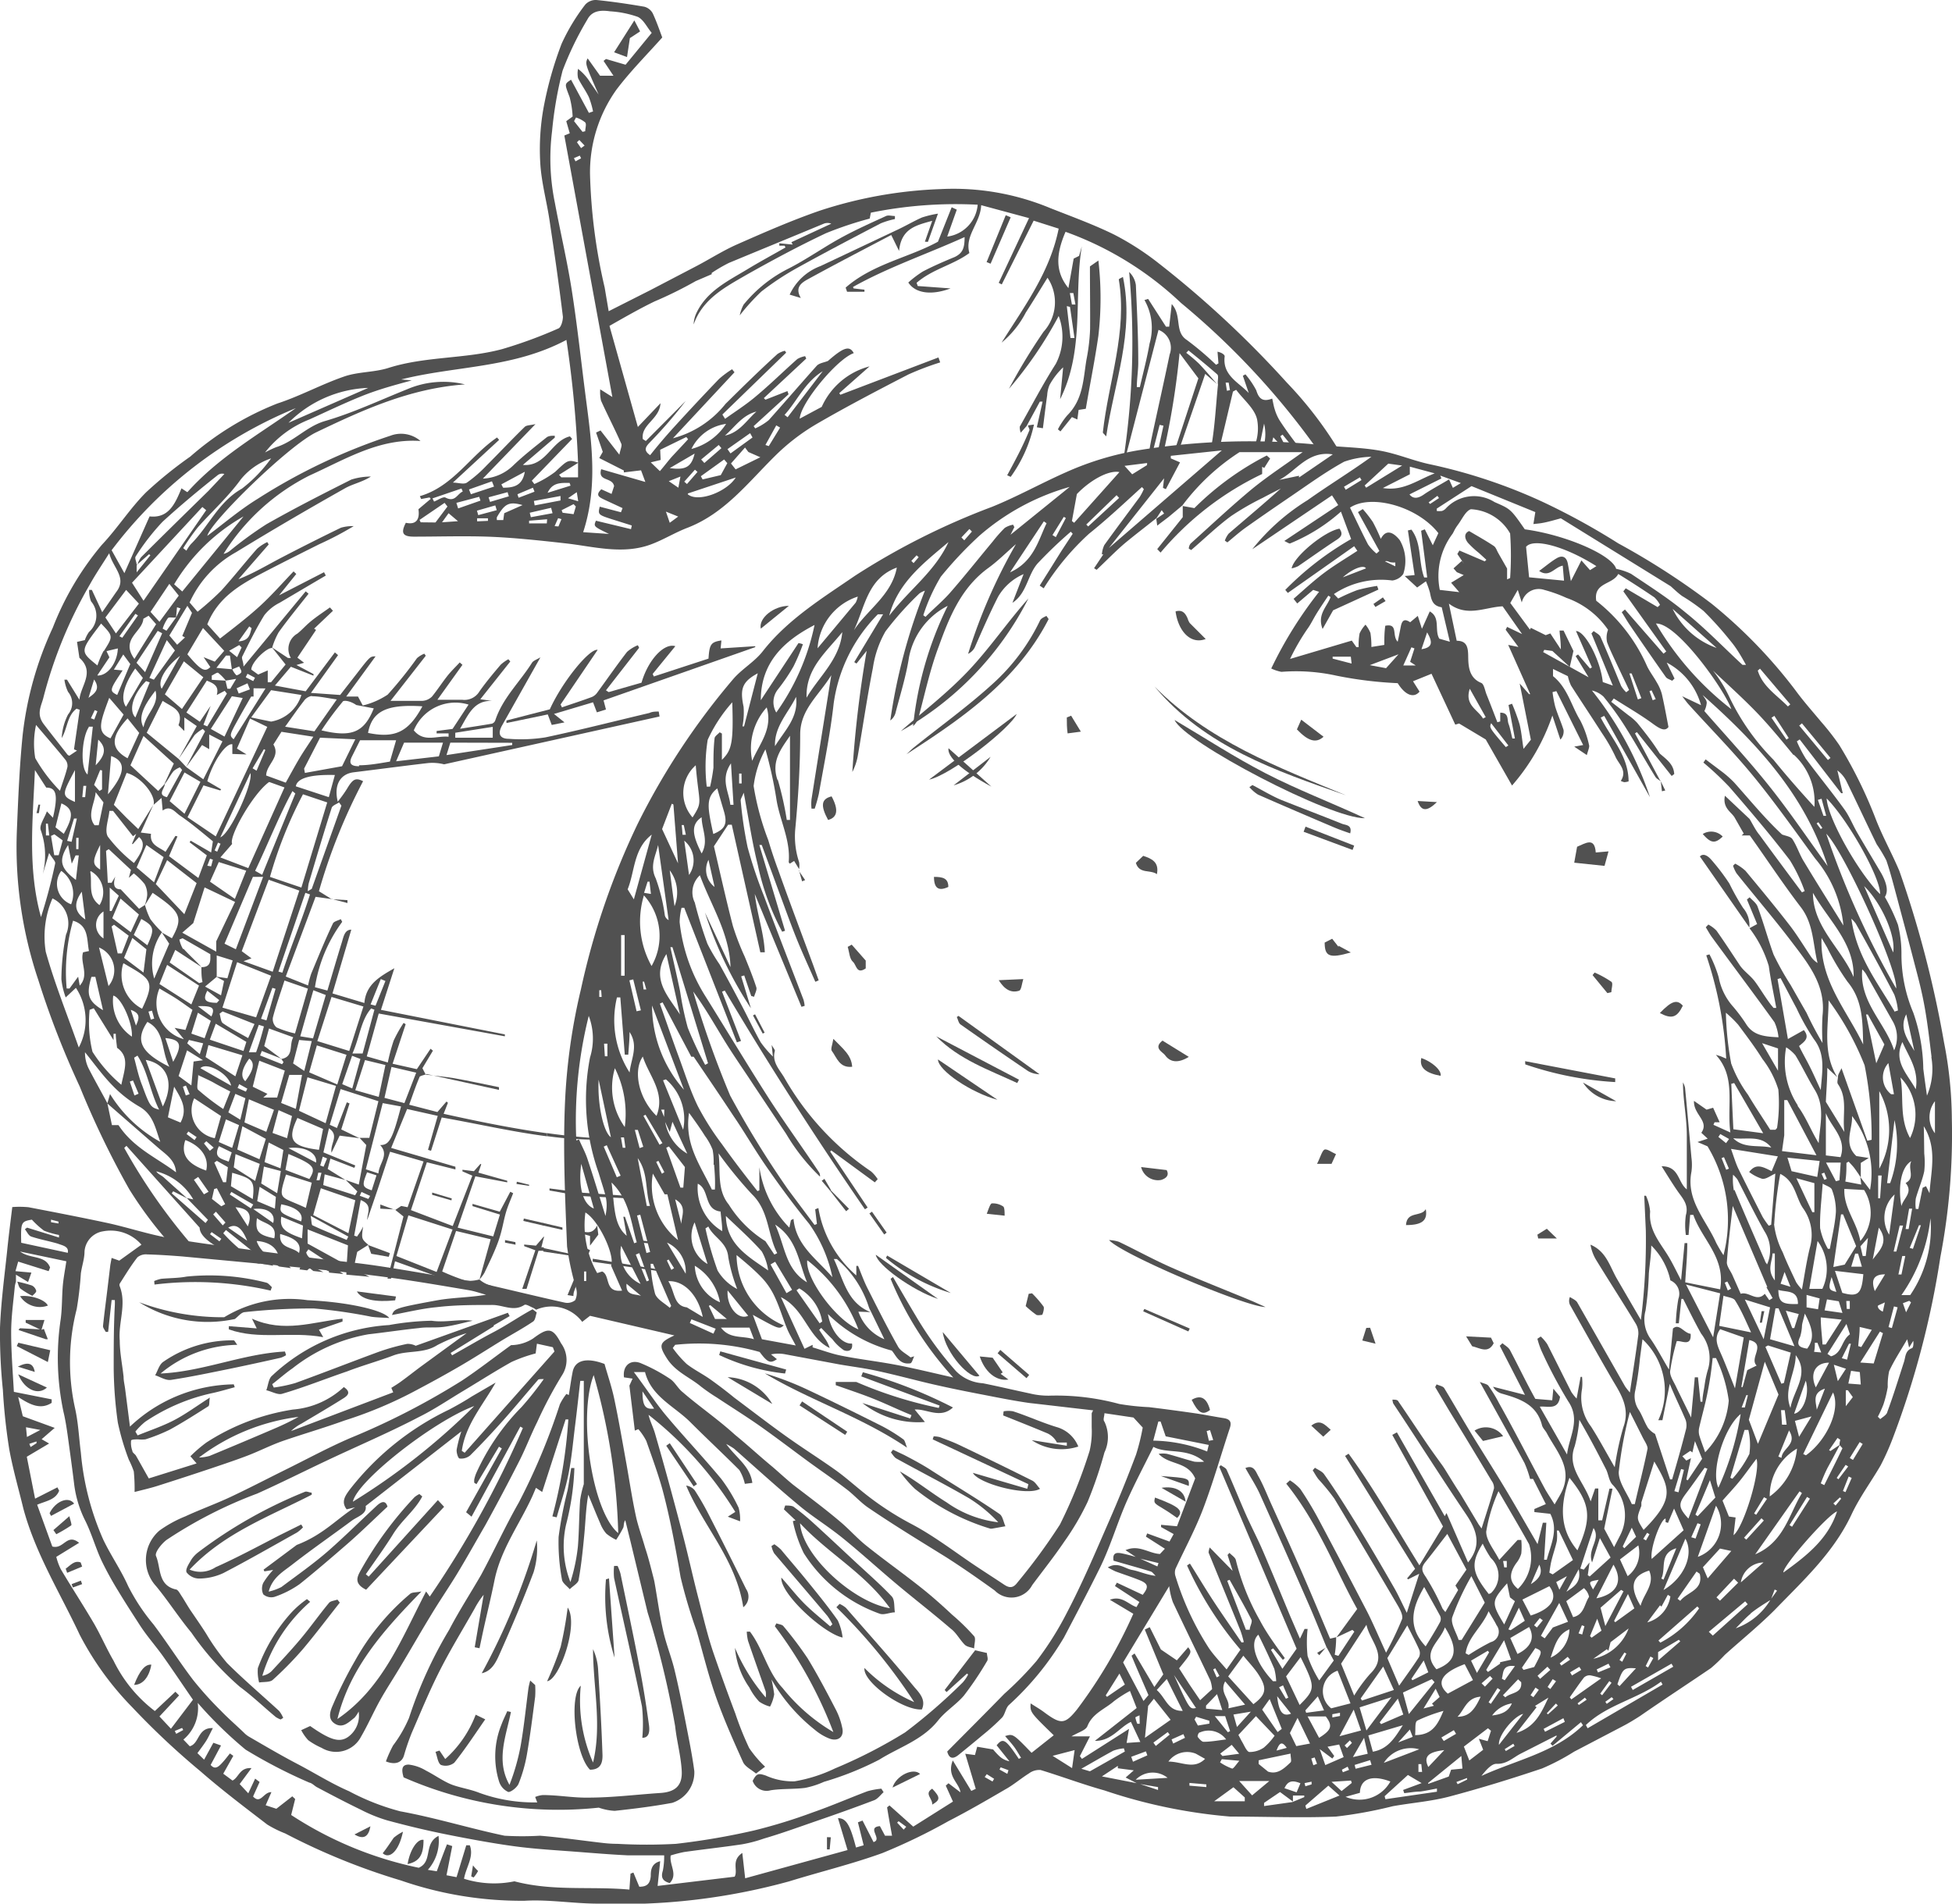 <svg xmlns="http://www.w3.org/2000/svg" viewBox="0 0 122.41 119.4"><defs><style>.cls-1{fill:#515151;}</style></defs><title>fruits</title><g id="Layer_2" data-name="Layer 2"><g id="Layer_1-2" data-name="Layer 1"><path class="cls-1" d="M1.79,75.72c1.66.32,3.32.64,5,1,1.26.28,2.49.69,3.76.92,1.69.31,3.4.51,5.1.75l4,.52c1.3.16,2.61.28,3.91.47,1.63.24,3.26.53,4.89.81.56.09,1.13.16,1.69.29,1.76.4,3.5.83,5.26,1.22a.79.79,0,0,0,.67-.15,1.05,1.05,0,0,0,.06-.74,17.19,17.19,0,0,1-.57-2.63c-.12-3-.26-6-.13-9a37.5,37.5,0,0,1,1-7.13,46.85,46.85,0,0,1,3.56-10.38A44.48,44.48,0,0,1,46,42.57c.55-.63,1.33-1.07,1.84-1.73,1.57-2,3.74-3.33,5.78-4.73a44.73,44.73,0,0,1,8.59-4.32c1.58-.64,3.08-1.48,4.64-2.17a18.66,18.66,0,0,1,4.61-1.39A43.37,43.37,0,0,1,83,27.93c1.17.12,2.35.13,3.5.33s2.16.66,3.26.88a33.52,33.52,0,0,1,6.92,2.31,43.34,43.34,0,0,1,4.8,2.63,46.05,46.05,0,0,1,5.86,3.79,31.17,31.17,0,0,1,5.24,5.41c.51.7,1.09,1.35,1.63,2a15.74,15.74,0,0,1,1.13,1.45,28.28,28.28,0,0,1,2.31,4.7c.43,1.09,1,2.11,1.46,3.2a67.69,67.69,0,0,1,2.8,10.75,25.54,25.54,0,0,1,.49,4.81,40.83,40.83,0,0,1-.72,8.66,55.43,55.43,0,0,1-3,11.4,15.68,15.68,0,0,1-.75,1.67c-.58,1-1.32,2-1.82,3.07-1.13,2.41-3.06,4.17-4.83,6-1,1-2.08,1.87-3.12,2.81a10.11,10.11,0,0,1-.87.83c-1.47,1-3,2-4.44,3-.37.24-.75.47-1.14.67l-3,1.57a14.15,14.15,0,0,1-2,1.05c-1.93.65-3.88,1.25-5.84,1.77-1.15.3-2.36.39-3.53.6a27.41,27.41,0,0,1-3.56.65c-2.21.09-4.42,0-6.63,0a33.18,33.18,0,0,1-7.89-1.64c-1.36-.38-2.69-.88-4-1.28a1.07,1.07,0,0,0-.73.21c-.51.32-1,.74-1.48,1-1.18.69-2.37,1.38-3.58,2a36.68,36.68,0,0,1-4.14,2c-1.91.69-3.89,1.17-5.83,1.77A39.55,39.55,0,0,1,37.5,119.4c-1.53,0-3.08-.27-4.6-.18a23.06,23.06,0,0,1-7.75-1.27A41,41,0,0,1,17.89,115a7,7,0,0,1-1.13-.56c-1.42-1.09-2.85-2.17-4.2-3.35a48,48,0,0,1-4.26-4A19,19,0,0,1,5,102.54c-1.22-2.61-2.77-5.08-3.53-7.9C1.17,93.4.81,92.16.58,90.9a36.49,36.49,0,0,1-.4-3.73A34.65,34.65,0,0,1,0,83.29c.06-1.59.27-3.17.44-4.75.09-.92.21-1.84.33-2.83A5.94,5.94,0,0,1,1.79,75.72Zm108,25.49c-.33.27-.62.6-.94.92a4.15,4.15,0,0,0,2.19-1.81l.4-.55-.15-.07-.24.64C110.6,100.62,110.16,100.89,109.77,101.21ZM115.4,90.3l-.17-.11-.53.77.09.05.6-.4c-.26.48-.53,1-.77,1.43-.16.31-.3.64-.44,1l.22.11c.38-.77.77-1.53,1.14-2.31,0,0-.1-.12-.16-.18S115.39,90.41,115.4,90.3ZM41.66,69.6l-.2,0,.22.54a2.88,2.88,0,0,0,1.42,2.22l-.93-2L42,71l-.36-.78Zm38.61,42.8-1,.68,0,.2,1.77-.25.75-.31,0-.1h-.71V113Zm-7.65-.13,0-.18-1.29-.22-.74-.38.51-.45-1-.13v-.15l-1,.66,2.31.45Zm-18.79-30A2.89,2.89,0,0,0,55.46,84l-.87-1.79a1.17,1.17,0,0,1-.11-.24,6.6,6.6,0,0,0-2-3s-.07,0-.19,0c.6,1.27.81,2.73,2.3,3.33Zm63.44-7.64A5.86,5.86,0,0,0,116.14,70c.05.83-.56,1.72.27,2.51l.78.12-.5.31v.91c-.12-.18-.24-.36-.37-.54s-.26-.3-.39-.45l-.14.08c0,.37,0,.74-.07,1.17l1,.19-.06-.47ZM115.48,67l1.62,4.55.27-.06a23,23,0,0,0-.44-4.67,18,18,0,0,0-2.26-4.08c0,1.65-.4,3.31.55,4.83l-.63-.59c0,.79-.07,1.57-.09,2.13L115.66,71c-.14-1.09.23-2.07-.4-3-.08-.11,0-.31,0-.46S115.35,67.29,115.48,67ZM.92,80.78C.83,81.71.7,82.64.7,83.57c0,1.23.1,2.46.17,3.73l2.37.47,0,.22c-.7.45-1.35.12-2.1-.37l.29,1.21,2,.73-.82.71.47.27-1.4.83L2.2,94l1.4-.71.11.21c-.23.58-.82.64-1.38.88L3.28,97c.72.2.91-.86,1.68-.23l-1.43.88a3.8,3.8,0,0,0,.28.77c.67,1.13,1.39,2.23,2.06,3.37.45.77.8,1.6,1.25,2.37a8.83,8.83,0,0,0,2.59,3.16L11,106.11l.23.23L10,107.66l.72.77,1.38-1.82c-.65-.94-1.26-1.86-1.9-2.76-.46-.64-1-1.25-1.42-1.9s-.92-1.42-1.36-2.15a21,21,0,0,1-1.06-1.93c-.37-.8-.61-1.67-1-2.46a7,7,0,0,1-.71-2.32c-.12-1-.27-2.06-.41-3.09-.07-.49-.15-1-.26-1.45a16.33,16.33,0,0,1-.17-5.83c.09-.69.07-1.4.13-2.1.05-.54.16-1.08.22-1.51l-2.9-.61c.67.49,1.57.2,1.88,1l-.09.23-1.91-.6-.17.6,1,.09-.21.59L1,79.95l0,.44h0A1.55,1.55,0,0,0,.92,80.78ZM72.58,98.25l.07-.21-1.33-.32-.74-.49c.84-.37,1.44.2,2.16.24l.31-.33-1.19-.76.08-.2,1.4.51.26-.47-.79-.44,0-.14,1,.09,1.14-3c-.48-1.09-1.62-.82-2.29-1.54a1.61,1.61,0,0,1,.53,0c.57.15,1.14.34,1.71.49a3.08,3.08,0,0,0,.61,0c-1.08-.92-2.32-.46-3.18-.93-.57,1.16-1.18,2.3-1.7,3.48-.59,1.36-1,2.78-1.66,4.12s-1.49,2.91-2.25,4.36a18.31,18.31,0,0,1-3.46,4.24c-.2.2-.23.57-.42.78a14.28,14.28,0,0,1-1.22,1.1c-.5.42-1,.83-1.52,1.25-.34.27-.58.23-.7-.22,1.2-1.21,2.4-2.41,3.58-3.62A21.3,21.3,0,0,0,65,104.18a19.76,19.76,0,0,0,1.86-2.94c1-1.9,1.82-3.84,2.67-5.79.61-1.39,1.18-2.8,1.71-4.21a13.49,13.49,0,0,0,.42-1.7l-.58-.63-1.82-.27c0,.2-.11.41,0,.53a2.25,2.25,0,0,1,0,1.93,26,26,0,0,1-1.06,3.11,16.54,16.54,0,0,1-1.47,2.5c-.63.93-1.33,1.81-2,2.71a1.47,1.47,0,0,1-2.35.34c-1-.72-2-1.42-3.05-2.09-1.61-1-3.26-2-4.86-3.09-.51-.34-.92-.83-1.42-1.2-.77-.59-1.57-1.13-2.35-1.7-1.05-.77-2.08-1.56-3.15-2.31-.85-.59-1.73-1.14-2.59-1.71a11.5,11.5,0,0,1-1-.69c-.71-.59-1.6-.92-2.14-1.77s-.46-1,.47-1.44L37,82.53l-.49.38a2.4,2.4,0,0,0-2.89-.76,1,1,0,0,0-.23-.14c-.17-.07-.41-.23-.51-.16-.67.44-1.33,0-2,0-1.17,0-2.34,0-3.51.14-.94.09-1.86.32-2.79.49.16-.4.15-.43,2.82-.92,1-.18,2-.17,3.08-.35-.37-.1-.73-.23-1.1-.29-1.61-.27-3.22-.55-4.83-.77-1.45-.2-2.92-.36-4.38-.51s-3-.3-4.55-.44l-4.16-.39c-.74-.06-1.49-.11-2.23-.13a.84.84,0,0,0-.61.18c-.41.52-.75,1.09-1.11,1.65a.21.21,0,0,0,0,.17c.44,1.14-.1,2.27,0,3.4,0,.76.16,1.52.24,2.28,0,.26.07.52.1.78l.3,2.34a9.64,9.64,0,0,1,6.51-2.65l.06.18c-.44.12-.88.25-1.32.35a12.11,12.11,0,0,0-4.3,1.82,4.5,4.5,0,0,0-.61.61l.14.24c.76-.31,1.55-.57,2.28-.95s1.39-.87,2.25-1.42c-.06.31,0,.51-.12.56-.79.5-1.57,1-2.39,1.45a11,11,0,0,1-1.53.61,2.23,2.23,0,0,1-.46,0c-.15,0-.43,0-.44.08A1.43,1.43,0,0,0,8.3,91c0,.12.17.2.23.31.28.49.56,1,.8,1.42l3-.94-.39-.45a8.74,8.74,0,0,1,1-.86,13.87,13.87,0,0,1,5.43-2.07A5.29,5.29,0,0,0,21.56,87c.5.33.21.55,0,.69-.87.55-1.76,1.07-2.65,1.6a2.81,2.81,0,0,0-.66.47l6.41-2.43-.12-.28c.22-.14.44-.27.65-.43.4-.29.79-.6,1.18-.89l2.89-2.11a11,11,0,0,0-1.84.75c-.86.55-1.86.31-2.76.65s-1.94.63-2.9,1c-1.35.46-2.69,1-4.06,1.4-.27.09-.65-.14-1-.22.12-.31.14-.74.37-.92a11.75,11.75,0,0,1,7.33-3.17,16.86,16.86,0,0,1,2.67-.27c.88.13,1.69-.12,2.57,0-.59.13-1.18.3-1.78.38s-1.06,0-1.59.08c-1.06.11-2.11.27-3.17.39a10.63,10.63,0,0,0-4.75,2.13c-.45.31-.85.67-1.28,1l.1.21a9.32,9.32,0,0,0,1.34-.28c1.74-.63,3.47-1.31,5.21-1.95a13.36,13.36,0,0,1,1.82-.51,1.13,1.13,0,0,1,.53.12l5.78-2.07.11.21-1,.58,0,.06-2.7,1.67.09.15c.86-.48,1.73-1,2.59-1.45s1.64-1,2.46-1.44l.26.2c-.07.2-.09.48-.23.57-.59.4-1.23.75-1.85,1.12-.92.56-1.83,1.15-2.76,1.69s-1.77,1-2.64,1.46a26.31,26.31,0,0,1-4.58,1.94c-1.3.47-2.62.85-3.92,1.3-.75.27-1.47.64-2.21.92s-1.46.52-2.2.77q-1.7.57-3.4,1.11c-.41.13-.84.23-1.43.38a11.11,11.11,0,0,0-.05-1.29,5.27,5.27,0,0,0-.31-.73,15.61,15.61,0,0,1-.69-2.33,25.66,25.66,0,0,1-.26-3.4c0-1.31,0-2.62.07-3.94a3.52,3.52,0,0,0,0-.35l-.2,0-.22,2H6.63c-.06-.12-.18-.26-.17-.37.09-.87.21-1.73.31-2.59.05-.42.1-.83.15-1.25L7,78.9l.48.17,1.39-1a2.54,2.54,0,0,0-2.4-.84A1.38,1.38,0,0,0,5.3,78.5c0,.46-.17.92-.23,1.38a21.93,21.93,0,0,1-.26,2.23,13.38,13.38,0,0,0-.11,6.19c.21.92.25,1.87.37,2.81a17.12,17.12,0,0,0,1.41,5.47c.48,1,1.11,1.9,1.55,2.89a12.5,12.5,0,0,0,1.59,2.41c.86,1.14,1.63,2.36,2.49,3.49a22.45,22.45,0,0,0,1.75,1.94c.47.49,1,.94,1.47,1.4a1.47,1.47,0,0,0,.27.21c1,.58,2,1.17,3.07,1.73s2.11,1.22,3.22,1.7a14.79,14.79,0,0,0,3.21,1.26c2.2.4,4.35,1.07,6.54,1.53a18.73,18.73,0,0,0,2.22,0c1.34.11,2.68.31,4,.46a7.81,7.81,0,0,0,.86.05,33.42,33.42,0,0,0,3.67,0,44.55,44.55,0,0,0,4.9-.84,34.12,34.12,0,0,0,3.7-1.14c1.15-.4,2.27-.89,3.41-1.32a4.82,4.82,0,0,1,.87-.16l.14.22c-.19.17-.36.41-.58.5-1.18.45-2.36.87-3.55,1.28S49,115,47.9,115.32a8.66,8.66,0,0,1-1.37.36c-1.2.18-2.41.31-3.61.48a7.13,7.13,0,0,0-.86.22c-.1.59.47,1.18-.06,1.73-.48-.13-.56-.38-.43-.79a4.7,4.7,0,0,0,.08-.95c-.83,0-1.56,0-2.3,0-1.06-.05-2.12-.14-3.17-.22-1.29-.1-2.58-.17-3.86-.34s-2.82-.45-4.22-.73-2.55-.56-3.81-.9a9.34,9.34,0,0,1-1.62-.65c-.93-.45-1.85-.93-2.77-1.42-.18-.09-.31-.26-.5-.3a31.84,31.84,0,0,1-4-2.07,25.68,25.68,0,0,1-3-2.93,2.57,2.57,0,0,1-.9,2.3l.4.42c.62-.17.48-1.18,1.45-1.14-.18.34-.29.6-.44.83s-.33.47-.53.74l.42.41.58-1.06.48.17-.65,1.22c.28.33.51.1.73-.14s.32-.39.48-.58l.21.15L14,111.25l.58.43c.4-.19.44-.83,1.19-.78l-.74,1,.54.58.43-.92.28.21-.41.91c.48.52.66-.3,1.15-.27l-.36.82.67.22,1-.78.18.17-.25,1a23.12,23.12,0,0,0,8,3.31c.9-.39.28-1.51,1.24-2a2.72,2.72,0,0,1-.67,2.13l.56.09c.21-.57.42-1.13.64-1.69l.33.11L28,117.62l.63.12.61-2,.22,0c.28.72-.24,1.38-.36,2.1a6.26,6.26,0,0,0,3.16.16c2.43.64,4.83.3,7.21.52l.07-1,.18-.07.37.89c.42,0,.67-.13.72-.66,0-.3,0-.79.59-.94-.05.51-.1.95-.16,1.55l4.83-.58c.23-.41-.24-1,.48-1.49l.18,1.59,6.42-1.77-.6-2c.52,0,.76.42,1.13,1.84l.48-.14-.36-1.44.29-.11.69,1.35c.59-.18-.47-.93.4-1l.32.6.44,0c-.11-.63-.22-1.2-.31-1.78,0,0,.13-.1.15-.12l1.49,1.33L59.76,113,59.31,112l.17-.15.75.57c-.08-.61-.88-1-.48-2l1.16,1.91.28-.13L60.53,110l.61.08.14-.52,1,.17a4.45,4.45,0,0,0,.4.43,1.27,1.27,0,0,0,.62.31l-.8-1c.4-.49.56-.39,1.39.85l.14-.07c-.14-.22-.26-.44-.41-.65s-.37-.45-.59-.71c.5-.15.5-.15,1.66,1.05l1.39-1.1c-1.48-1.44-1.48-1.44-1.45-2,.34.22.64.39.91.6,1,.73,1.25.71,2-.22a30.59,30.59,0,0,0,3.53-6l-1.47-.88c.76-.28,1.15.29,1.67.46l.18-.32-1.53-1,.12-.21,1.62.76c.39-.49.35-.7-.2-.92s-1-.36-1.51-.55a5.22,5.22,0,0,1-.48-.25c.64-.37,1.07.08,1.52.16s.92.31,1.48.37c-.1-.09-.19-.23-.3-.27-.78-.24-1.56-.45-2.34-.68-.08-.51.2-.52.51-.46s.7.17,1,.26Zm31.25-49.49c-.62-1-1.21-2.05-1.84-3.06-.44-.71-.93-1.39-1.43-2a1.57,1.57,0,0,0-.73-.39A21.75,21.75,0,0,1,103.47,50L100.6,44.9l-.22.11c.66,1.29,1.74,2.41,1.75,4a1.12,1.12,0,0,1-.27.05,1,1,0,0,1-.22-.08c.43-.65-.14-1.06-.34-1.53a10.45,10.45,0,0,0-.83-1.45c-.64-1-1.31-2-1.95-3a2.78,2.78,0,0,1-.2-.59l-.93-.45v.45c.92.74,1.15,1.87,1.71,2.78a6.24,6.24,0,0,1,.56,1.59c0,.14-.08.32-.15.58l-.79-.53.56-.1L97.6,43.35l-.24.06a7.13,7.13,0,0,0,.17.92c.15.49.38,1,.52,1.45a.74.74,0,0,1-.2.61l-.5-1.51a13.09,13.09,0,0,1-2.53,4.39l-1.65-2.89-1.67-1-.24.07-1.49-3.19-1.16.47.41.65c-.37.44-.91.21-1.37-.53a24.9,24.9,0,0,1-3.84-.47,11.72,11.72,0,0,0-3.45-.24,2.58,2.58,0,0,1-.64-.21,25.36,25.36,0,0,1,3-4.81L82.35,37l-1,.85-.23-.29c.62-.54,1.22-1.1,1.88-1.6s1.39-.93,2.12-1.41l-.2-.29-4.16,2.93L80.6,37a19,19,0,0,1,4.13-3.19l-.64-1.72a11.15,11.15,0,0,1-3.2,2c-.06,0-.19-.08-.35-.16l3.38-2.25-.39-.61-5,3.38A13.48,13.48,0,0,1,82,31.37c1.29-.92,2.64-1.74,4-2.72a5.48,5.48,0,0,0-1.71.31c-1.13.62-2.18,1.38-3.25,2.11s-1.93,1.32-2.89,2c-.41.29-.79.63-1.18.95l-.16-.11a1.5,1.5,0,0,1,.24-.44c1.09-.94,2.19-1.86,3.27-2.83-.37.19-.75.38-1.12.58a16.56,16.56,0,0,0-2,1.15c-.88.65-1.67,1.42-2.5,2.13l-.15-.09c0-.12.06-.27.14-.34,1.28-1.15,2.53-2.33,3.86-3.43,1-.81,2.06-1.5,3.14-2.28H77.73a13.84,13.84,0,0,0-3.58,3.34l0,0-.86.72c-.22.17-.44.33-.72.55l-.06-.43.49-.33L72.85,32l-.32.49c-.63.5-1.28,1-1.89,1.5s-1.25,1.17-1.87,1.75l-.16-.1.58-.87-.09,0a1.68,1.68,0,0,1,.15-.58c.72-1,1.47-2,2.21-3a3.69,3.69,0,0,0,.27-.51l-.12-.13c-1.1,1-2.16,2-3.32,2.93a16.2,16.2,0,0,0-2.84,3.42l-.25-.17.63-1,.73-1.17.71-1.08-.12-.13a26.85,26.85,0,0,0-2.09,2c-.63.73-.66,1.86-1.57,2.46l.7-1.8a3.41,3.41,0,0,0-1.6,1.42c-.51,1-1,2.12-1.46,3.17a.9.9,0,0,1-.42.41,34.18,34.18,0,0,1,3-6.88c-.58.5-1.12,1.05-1.74,1.5-1.7,1.24-2.44,3.08-3.11,4.94C58.32,42,58,43.52,57.6,45a1.17,1.17,0,0,1-.34.54A22.12,22.12,0,0,1,59.43,38,4.6,4.6,0,0,0,57,41.24c-.18,1.18-.55,2.34-.85,3.5a.88.88,0,0,1-.32.45A35.63,35.63,0,0,1,58,37.05a1.34,1.34,0,0,0-.34.17,19.74,19.74,0,0,0-2.13,2.38,6.47,6.47,0,0,0-.79,2.29c-.36,1.83-.63,3.69-.95,5.53a3.58,3.58,0,0,1-.34,1,70.68,70.68,0,0,1,.9-7.6l-.64.8-.14-.09,1.81-3c-.24,0-.31,0-.33,0a9.88,9.88,0,0,0-2.77,5.59c-.21,1.9-.6,3.78-.93,5.67a9.56,9.56,0,0,1-.26.93h-.2a2.74,2.74,0,0,1,0-.59c.4-2.54.81-5.08,1.24-7.78-.77,1.26-1.92,2.12-1.95,3.66,0,2-.12,4-.31,6a5.11,5.11,0,0,0,.24,2.06,1.31,1.31,0,0,1,0,.44l0,0L49.8,54l-.27.17s-.07-.07-.07-.1c.12-1.36-.54-2.57-.76-3.87A26.35,26.35,0,0,0,48,47a6.47,6.47,0,0,0-.74,2.3,17,17,0,0,0,.92,3.4c.19.64.4,1.27.63,1.89.71,2,1.44,3.93,2.17,5.9.12.33.24.67.36,1l-.21.09c-.4-.91-.82-1.82-1.19-2.74s-.73-1.93-1.09-2.9L47.77,53l-.15,0,1.61,5.38-.18.06a15.75,15.75,0,0,1-1.53-4.19c-.36-1.43-.57-2.9-.88-4.53-.1.26-.21.4-.19.52a25.2,25.2,0,0,0,.43,2.89,27.83,27.83,0,0,0,1,3c.82,2.2,1.67,4.38,2.51,6.58a2.29,2.29,0,0,1,.07.38l-.2.06-2.93-7.08c.17,1.35.58,2.48.63,3.66l-.28,0-1.79-8h-.23l-.89,1.35c.39,1.67.76,3.35,1.19,5A15.93,15.93,0,0,0,46.7,60c.26.64.52,1.28.73,1.93.05.16-.09.39-.14.59l-.18-.05-.44-1.29-.19.06.61,2a24.75,24.75,0,0,1-2.88-6l1.6,3.42c-.06-2.12-1.21-3.84-1.92-5.76a1.45,1.45,0,0,0-.32,1.71,26.29,26.29,0,0,0,.79,2.58,10.56,10.56,0,0,0,.76,1.29q.73,1.32,1.43,2.66c.39.74.74,1.5,1.15,2.23a6.67,6.67,0,0,0,.77.9l-.08-.73c.12.22.22.31.2.38-.19.69.28,1.15.58,1.65a17.68,17.68,0,0,0,5.45,5.9,2.31,2.31,0,0,1,.42.49l-.18.2-2.73-2-.07.07,2.35,3.51-.17.11q-4.63-6.71-8.79-13.72l-.17.07,1.19,3.09-.26.09-3.3-8.44h-.17a3.9,3.9,0,0,0-.12.9,10.89,10.89,0,0,0,1.65,4.7c1.34,2.15,2.64,4.32,4,6.44,1,1.54,2.06,3,3.08,4.53a.4.4,0,0,1,.07.29,12.52,12.52,0,0,1-2.12-2.68l-2-3c-.65-1-1.31-1.93-1.92-2.93s-1.18-2-1.91-3a62.11,62.11,0,0,0,2.32,6.53,61.75,61.75,0,0,0,3.63,5.89l1.66,2.22.15-.06-.11-.92.2-.08A7.13,7.13,0,0,0,53.7,80v-.6l.11,0c.2.49.38,1,.62,1.46.61,1.21,1.22,2.42,1.89,3.61.16.28.52.45.78.67l.23-.07c-.08.15-.14.42-.24.44-.72.11-.92-.54-1.17-.8a8.92,8.92,0,0,1-4-2.29c.18,1.07.87,1.9,1.51,1.85.07.44-.24.53-.51.42A3,3,0,0,1,52.2,84c-.24-.23-.47-.47-.7-.71l-.13.12.36.54a2.08,2.08,0,0,1,.3.6c-1.38-.66-1.55-2.44-3.06-3.19l1.48,3.24.51-.25,0,.16c.61.18,1.21.41,1.84.53,1.11.22,2.25.35,3.36.56s2.38.52,3.62.8a21,21,0,0,1-3.93-6.19L56,80.1c.47.81.94,1.62,1.42,2.42A22,22,0,0,0,59.95,86a2.58,2.58,0,0,0,1.68.76c1,.2,2,.44,2.95.64a4.87,4.87,0,0,0,1.19.14,15.08,15.08,0,0,1,4.42.52,15.26,15.26,0,0,0,1.87.2q1.39.17,2.78.37c.64.09,1.27.22,1.91.32.36.06.5.22.38.6-.56,1.69-1.05,3.42-1.68,5.08-.49,1.29-1.15,2.51-1.73,3.76a.73.73,0,0,0,0,.49,17.92,17.92,0,0,0,2.1,4.51c.31.45.7.85,1.1,1.32l.87-1.24a22.27,22.27,0,0,1-3.35-5.28l.18-.12c.51.81,1,1.63,1.52,2.42s1.15,1.69,1.72,2.53L78,103a6.87,6.87,0,0,0-.21-.72c-.66-1.63-1.33-3.26-2-4.9,0,0,0-.11.07-.32l1.44,1.47-.32-1,.12-.13c.14.15.36.28.4.45A14.73,14.73,0,0,0,79,101.62c.44.84,1,1.59,1.57,2.38l-.12.11-.61-.72-.14.09.72,1.19.89-1.26L76.46,92l.1-.1c.13.1.32.17.37.3.4.89.76,1.79,1.15,2.68s.78,1.61,1.13,2.43c.58,1.35,1.14,2.71,1.7,4.06l.61,1.41.29-.61H82a7.78,7.78,0,0,0,0,1.7,7.63,7.63,0,0,0,.73,1.53l.91-1.25-.47-.87h0c-.37-.9-.73-1.81-1.12-2.7Q80.55,97.15,79,93.7c-.25-.55-.59-1.06-.9-1.62.52-.23.66.24.8.49.33.58.57,1.22.85,1.83.65,1.44,1.31,2.88,1.94,4.33s1.13,2.66,1.72,4.05l.38-.09q0,.55-.09,1.1l.23.07,1-1.52-.12-.11-1,.47,1.3-1.78c-1.32-2.35-2.43-5.35-4.45-7.86l.23-.21a3,3,0,0,1,.65.54,21.36,21.36,0,0,1,1.2,2q1.51,2.84,3,5.71c.39.77.73,1.58,1.18,2.56a21.29,21.29,0,0,0,1-2.1c.08-.22-.11-.59-.26-.85Q85.67,97.32,83.68,94a13.38,13.38,0,0,0-1-1.22c-.14-.18-.24-.37-.36-.56l.14-.16c.19.13.44.22.57.4.71,1,1.4,2.1,2.06,3.17.81,1.32,1.59,2.66,2.36,4,.25.44.46.91.77,1.53L89,98.71l-.7.35L88.24,99l.5-.6-4.39-7.08.22-.14c1.6,2.19,2.93,4.57,4.44,7l1.48-2.44L87.31,90l.29-.16,3,5.26.11-.2L92.06,98c.9-1.1.53-2.06-.15-3.06-1.54-2.28-3-4.6-4.54-6.91a1,1,0,0,1-.05-.24c.16,0,.33,0,.37.11.6.87,1.17,1.74,1.77,2.62.29.43.6.85.9,1.27.09.12.18.25.26.38.3.48.61,1,.91,1.45.41.67.8,1.34,1.2,2l.18.25c.28-.89.55-1.7.78-2.52a.74.74,0,0,0-.15-.47q-1.33-2.22-2.68-4.43L90,87l.09-.17c.16.08.4.11.48.24.67,1.11,1.31,2.24,2,3.35s1.25,2,1.85,3,1.29,2.21,2,3.43l.33-1.34.22,0-.14,2.32H97c.24-.94.75-1.86.22-2.88l-1-.11,0-.19.72-.31-.8-1.58-.19,0a6.52,6.52,0,0,0-.35-1c-.89-1.64-1.8-3.27-2.8-5.08.25.1.46.13.54.24A8.44,8.44,0,0,1,94,88c1,1.78,1.91,3.58,2.87,5.36.15.28.34.55.62,1,.22-.39.39-.65.51-.93.58-1.42-.41-2.42-1-3.54-.09-.17-.25-.31-.3-.49-.33-1.34-1.44-1.68-2.56-2a.91.91,0,0,1-.51-.42l2,.51-1.58-3.08.17-.16c.16.14.37.25.47.43.53,1,1,2,1.59,3.06l1.06.09.07-.73.42.51c-.12.86-.76.57-1.27.62l1.71,3c.12-1.11.88-2.16.07-3.34a29.57,29.57,0,0,1-1.69-3.2,5.4,5.4,0,0,1-.24-.72l.21-.14a2.59,2.59,0,0,1,.41.48c.51,1,1,2,1.51,3a2.85,2.85,0,0,0,.33.41l.25-1.36h.09a3.51,3.51,0,0,1,0,.75,3,3,0,0,0,.56,2.36c.5.78.94,1.61,1.49,2.56a18.14,18.14,0,0,1,.54-2.51c.42-1.14-.1-2-.63-2.88-.93-1.59-1.82-3.2-2.72-4.8a.61.61,0,0,1,0-.49c.16.11.37.19.46.34,1,1.75,2,3.51,3,5.27a4.17,4.17,0,0,0,.3.38c.19-1.29.38-2.46.53-3.63a1.18,1.18,0,0,0-.17-.7c-.8-1.32-1.64-2.62-2.45-3.94a2.72,2.72,0,0,1-.38-1c1,.42,1.21,1.37,1.67,2.16l1.49,2.56a39.79,39.79,0,0,0,.31-5.6l-.1-2.19.11,0a3,3,0,0,1,.26,1c-.11,1.19.68,2,1.2,2.89.24.41.45.85.74,1.41l.22-2.33h.17c0,.8-.08,1.6-.13,2.46l2.19.44c.35-2-1.15-3.13-1.68-4.67l-.2,0-.1,1.26h-.17a4.56,4.56,0,0,1,0-1.24c.18-.61-.15-1-.44-1.4s-.66-1-1.08-1.67c1.12,0,1,1,1.58,1.45,0-1.18,0-2.28,0-3.39s-.24-2.2-.24-3.32a1.35,1.35,0,0,1,.13.34c.14,1.46.27,2.92.4,4.38a3.3,3.3,0,0,1,0,.89c-.35,1.79.91,3,1.55,4.45a9,9,0,0,0,.46.78,8.93,8.93,0,0,0-1-6.83l-.63-.27.64-.21-.4-.37c.52-.74-.5-1.13-.46-2l.79.55.41-.12.41.91-.32,0-.07.16,1.06.48c-.23-1.76.38-3.46-.91-4.87l.3.09.35.15A24.46,24.46,0,0,0,107,59.92l.2-.06a7.77,7.77,0,0,1,.58,1.44,3.85,3.85,0,0,0,.93,1.87,10.2,10.2,0,0,1,.82,1.11c.45.67,1.13.74,2,.78a3,3,0,0,0-.25-.94c-1.29-1.79-2.61-3.54-3.91-5.32-.15-.2-.27-.43-.4-.64l.16-.17a2.05,2.05,0,0,1,.51.38c.51.72,1,1.48,1.48,2.2.25.35.62.6.89.94s.66,1,1,1.45c.06.09.14.17.21.26l.17,0c-.16-.88-.35-1.75-.47-2.63a7.33,7.33,0,0,0-1.21-2.37h0l.48-.26-.64-1.54.17-.14c.17.19.42.36.5.59.37,1,.64,2,1,3a18.15,18.15,0,0,0,1.07,1.91c.33.58.66,1.16,1,1.75a20.94,20.94,0,0,0,1,1.89,14.58,14.58,0,0,1,0-1.71c.22-1.92-.9-3.27-1.93-4.63s-2.31-2.86-3.46-4.3a2.13,2.13,0,0,1-.22-.48l.13-.13a2.93,2.93,0,0,1,.65.45c.93,1.12,1.86,2.24,2.75,3.39.49.63.9,1.32,1.36,2a1.39,1.39,0,0,0,.41.39c-.3-1.19-.24-2.44-1.05-3.5-1.12-1.46-2.13-3-3.2-4.5h-.51l.13-.12c-.19-.33-.37-.65-.57-1s-.77-.59-.61-1.37l1.55,1.46c.21.36.39.73.62,1,.88,1.21,1.77,2.4,2.66,3.6l.17-.08a10,10,0,0,0-.93-1.94c-1.21-1.58-2.5-3.1-3.8-4.6a19.57,19.57,0,0,0-1.62-1.52l.14-.2c.3.23.6.45.9.68a6.82,6.82,0,0,1,.89.77c1,1.12,1.93,2.26,3,3.26.22.09.54.12.65.29.29.44.46,1,.73,1.42.78,1.3,1.59,2.58,2.47,4a7.64,7.64,0,0,0-1.77-4.2c-1.22-1.67-2.42-3.37-3.74-5s-2.79-3.11-4.19-4.66c-.11-.12-.2-.25-.41-.52l1.18.56a4.3,4.3,0,0,0-2.15-2.67l.49,1-.15.14c-.13-.08-.32-.12-.4-.24-.77-1.09-1.52-2.18-2.27-3.28-.17-.25-.32-.52-.49-.78l.2-.17L104.32,41l.17-.14-2.69-3.77.15-.19,2,1.18.15-.14a1.8,1.8,0,0,0-.35-.47c-.75-.51-1.51-1-2.27-1.47-.34.68-1.56.52-1.38,1.68a10.68,10.68,0,0,1,3.19,4.11c.17.35.41.66.6,1a2.94,2.94,0,0,1,.32.72c.15.65.27,1.31.42,2.09-.2.26-.46.18-1-.22-.78-.57-1.62-1.05-2.43-1.57l-.16.21,1.09.85a3.41,3.41,0,0,1,.54.47c.5.62,1,1.25,1.41,1.92.41.36.88.67.91,1.29l-.16.12-2.18-2.75-.12.08,1.6,3h0C104,48.88,103.89,48.85,103.84,48.76ZM64.56,88c-.92-.13-1.83-.31-2.75-.49-1.1-.21-2.2-.43-3.29-.68s-2.29-.58-3.45-.83c-.8-.18-1.62-.28-2.43-.42l-3.37-.63a2.28,2.28,0,0,0-.92,0l.37.3c-.41.29-.59.21-1.08-.45a13.83,13.83,0,0,0-5.3-.45l-.15.2a6.59,6.59,0,0,0,.87,1c.47.37,1,.62,1.53,1s1,.74,1.45,1.11c1.07.8,2.13,1.62,3.22,2.4s2.1,1.41,3.14,2.15c.56.4,1.08.86,1.61,1.29a18.58,18.58,0,0,0,3.13,2.08c1.41.74,2.69,1.73,4,2.61.6.4,1.21.79,1.81,1.19.34.23.58.25.86-.13a36.82,36.82,0,0,0,2.66-3.63A31,31,0,0,0,68.33,91a5.33,5.33,0,0,0,.13-1.48c0-.29,0-.59,0-.88l.09-.18C67.22,88.31,65.89,88.15,64.56,88ZM89.67,37.16a5.56,5.56,0,0,0-.25-.7l-.55.39-.78-.72.62-.06-.42-2.8.22-.05c.66.87.43,2,.8,3l.19,0-.38-2.93.23-.09.5,1,.35-.76c-1.3-1.67-4.21-2.48-5.54-1.6.38.78.74,1.56,1.13,2.31a3,3,0,0,0,.53.57l.18-.16-1.34-2.44.3-.19a7.85,7.85,0,0,1,.63.81,11,11,0,0,1,.5,1.06c.29-.57.72-.51,1.19.08A2.6,2.6,0,0,1,88,36a1,1,0,0,1-.69.41,5.33,5.33,0,0,0-3.66.85l.27.28a11.69,11.69,0,0,1,1.2-.53,11,11,0,0,1,1.24-.26l.08.23L83.6,38.28l-.66,1.17c-.36-.92.3-1.41.5-2l-.14-.09c-.24.36-.48.71-.71,1.08s-.33.6-.52.89a13.69,13.69,0,0,0-1.17,2l3.87-1.15.29.41.14,0a4.15,4.15,0,0,1,.06-.86,2.08,2.08,0,0,1,.37-.55,2,2,0,0,1,.31.52,5.43,5.43,0,0,1,.06.88l.81-.13c0-.38,0-.75.06-1.2.83-.17.4.62.78,1,.08-.37.13-.63.18-.88s.12-.68.6-.34l.48-.4.26.81.49-1.09c.69.38.28,1.18.6,1.71l.66.19-.51-2.16C89.82,38,89.76,37.6,89.67,37.16Zm4.56.87c-1.11.05-2.22.7-3.37-.17l.49,2.33c.61,0,.71.37.72.93s0,1.38.81,1.71c.19.07.24.49.35.75.23.57.45,1.15.67,1.72l.18-.05V44.7c.56,0,.42.44.52.7s.16.61.24.92l.16,0-.4-2.1.22-.08a12.55,12.55,0,0,1,.47,1.28c.12.47.16,1,.25,1.55L96,46.4l-.7-3.53.59.67.07,0-1.38-3.09.64.13-.8-1.08.09-.18.94.45ZM47.62,73.21A6.79,6.79,0,0,0,49.5,77l.1-.47.16-.08c.16,1.69,1.48,2.53,2.44,3.66a8.91,8.91,0,0,0-1.45-3.34c-.93-1.14-1.81-2.33-2.65-3.54S46.72,71.05,46,70c-.81-1.23-1.64-2.45-2.5-3.72l-.15,0-1.8-3.41-.17.08c.4,1.12.78,2.24,1.19,3.35s.71,2.09,1.19,3.08a17,17,0,0,0,1.51,2.38c.71,1,1.48,2,2.23,2.95l.12-.05ZM105.28,83l-.19,0a11.25,11.25,0,0,1,.16-1.53.91.91,0,0,0-.5-1.16,4.36,4.36,0,0,0-1.2-2.19c0,.58-.1,1.16-.15,1.74a19.77,19.77,0,0,1-.21,2.35,2.1,2.1,0,0,0,.32,1.77c.39.56.7,1.17,1.15,1.92l.25-2.57c.4-.35.67.27,1.11.33.06.84-.57.41-.87.46a13.1,13.1,0,0,0-.42,1.91c0,.32.25.66.4,1,.28.58.57,1.16.92,1.88.08-.92.16-1.71.23-2.52h.2l.16,1.53.12,0c0-.33.08-.67.13-1a6.41,6.41,0,0,1,.23-1.07,2.5,2.5,0,0,0-.44-2.2c-.4-.71-.76-1.45-1.13-2.18l-.11,0Zm-3.85-41.26c-.22-.48-.48-1-.65-1.46a1.38,1.38,0,0,1,.06-.78,5.3,5.3,0,0,0-2.61-2A8.82,8.82,0,0,0,96.84,37a1.09,1.09,0,0,0-1.41.79L95.18,37l-.47.82,1.23,1.67.06-.11.93.46.29-.11.66,1c0-.48-.06-.83-.08-1.18l.25,0,.62,1.28-.23,1-1.09-1-.51-.07-.07.14,2.85,1.58-.81-1.33.15-.1.75.88.12-.07-1-2.28c.58,0,1.54,1.85,1.68,3.2l.63.22L99.8,39.73l.14-.15c.15.12.36.21.43.37.44,1,.85,2,1.29,3.07a1.81,1.81,0,0,0,.32.4l.18-.14Zm-31,62.53,1.28,2.42.31-.37c-.37-.86-.73-1.66-1.06-2.47,0,0,.13-.1.19-.14l1.24,2.1.56-.79-1.16-2.81.31-.15.7,1.4,1,.68.71-.82c.24.32.24.32-.57,1.32l.64,1,.68,1,.75-.69a2.19,2.19,0,0,0-.11-.55c-.78-1.64-1.58-3.27-2.35-4.91a4.65,4.65,0,0,1-.23-1Zm50.7-37.95c-.13-1.06-.25-2.13-.44-3.18s-.41-1.85-.65-2.77c-.34-1.32-.7-2.64-1.06-4-.22-.81-.42-1.62-.69-2.41a9.63,9.63,0,0,0-.6-1c-.65-1.33-1.27-2.67-1.92-4a1.93,1.93,0,0,0-.55-.64l.34,1.43-.1,0-2.6-3.37-.18.12a7.57,7.57,0,0,0,.56,1.08c.79,1.07,1.63,2.09,2.41,3.17.33.45.54,1,.82,1.48.5.86,1,1.69,1.52,2.57.27.5.47,1.06.21,1.46a12.18,12.18,0,0,1,.82,1.74,7.44,7.44,0,0,1,.22,1.83,9.33,9.33,0,0,0,.74,3.68,11.17,11.17,0,0,1,.63,3.53c.07.56.15,1.12.23,1.68A4.26,4.26,0,0,0,121.11,66.28ZM104.73,92.79h.13c.29-1,.58-2,.85-3.07a1.08,1.08,0,0,0,0-.65c-.3-.72-.65-1.41-1-2.27l-.46,2.28-.26,0A4.4,4.4,0,0,0,103,84l-.16,1.21a19.91,19.91,0,0,1-.29,2,1.53,1.53,0,0,0,.23,1.24c.22.36.35.77.57,1.12a1.57,1.57,0,0,0,.44.37Zm3.82-52.55a21.38,21.38,0,0,0-1.72-1.92,12.16,12.16,0,0,0-1.35-.94c-.27-.2-.51-.43-.71-.61l-6.89-4.26c-.37.1-.67.19-1,.26s-.48.07-.72.1l.12-.75-4-1.63L90.1,31.9l0,.15a1.65,1.65,0,0,0,.32,0,.56.56,0,0,0,.24-.15,2.41,2.41,0,0,1,3.06-.41c1,.44,1,.41,1.9,1.71,2.63.36,5.49,1.63,5.73,2.48a3.81,3.81,0,0,1,.93.31c1.16.78,2.34,1.53,3.41,2.42,1.25,1,2.39,2.19,3.58,3.29,0,0,.06,0,.22,0C109.19,41.16,108.91,40.67,108.55,40.24ZM90.29,37l1.22.14L91,36.55l.79-.48-.43-.18-.21-.24.52-.47.14.18-.42-.61.13-.22,1.59.68.1-.1-.47-.43a5.82,5.82,0,0,1-.69-.64c-.24-.31-.22-.61.08-.73.56.33,1.06.61,1.54.93.13.08.19.27.27.42l.57,1c0,.12,0,.38,0,.68.13-.06.19-.08.19-.09a20.13,20.13,0,0,0,0-2.79,3,3,0,0,0-2.46-1.52c-.33.11-.54.6-.79.94s-.24.4-.36.6A4.41,4.41,0,0,0,90.29,37Zm18.26,29.67a8,8,0,0,0,1.07,2c.42.71.89,1.4,1.39,2.19l.33,0c.05-.06.09-.09.1-.12a10.38,10.38,0,0,0,.08-2.4,6,6,0,0,0-1-1.92c-.46-.74-1-1.45-1.52-2.15a7.14,7.14,0,0,0-.77-.75A19.47,19.47,0,0,0,108.56,66.69Zm-1.79-23.1c.1.17.26.33.27.5a1.43,1.43,0,0,1-.15.53c1.38,1.58,2.79,3.1,4.08,4.72s2.42,3.3,3.65,5C113.2,49.86,110.16,46.6,106.77,43.59Zm4.49,33.2a5.22,5.22,0,0,0,.55,1.79c.25.64.55,1.25.84,1.87a3.16,3.16,0,0,0,.36.45c.18-1,.3-1.84.51-2.67a2.87,2.87,0,0,0-.45-2.44c-.46-.68-.48-1.68-1.42-2.14A25.26,25.26,0,0,0,111.26,76.79ZM59.56,37.2c.92-1.05,1.79-2.15,2.69-3.23a9,9,0,0,1,.76-.86,1.48,1.48,0,0,1,.52-.2l.08.15-.24.48,3.71-3a14.65,14.65,0,0,0-5.66,3.06A24.46,24.46,0,0,0,59,36.17a11.76,11.76,0,0,0-1.1,2.42l.14.1C58.53,38.19,59.09,37.73,59.56,37.2Zm41.37,56.17.19,0-.52,2.51.62,1.16.38-.74a2.76,2.76,0,0,0-.49-3.19c-.23-.26-.25-.7-.42-1-.51-1-1-1.94-1.65-3.06a9.39,9.39,0,0,1-.29,1.66c-.51,1.36.58,2.2,1,3.46l.28-.81h.2v2l.24,0Zm11.55-46c-.82-1-1.64-2-2.52-2.89s-1.75-1.67-2.54-2.42a8.36,8.36,0,0,1,1,1.6,14.38,14.38,0,0,0,2.8,4c.81,1,1.69,2,2.56,2.95A4,4,0,0,0,112.48,47.33ZM45.7,75.55A7.23,7.23,0,0,0,48,77.85l.56.84.18-.09c-.62-1.19-.5-2.65-1.59-3.7a26.71,26.71,0,0,1-2.09-2.56C45.2,73.43,44.94,74.62,45.7,75.55ZM93.2,96.07c0,.56.5,1.14.82,1.77l1.15-1.25.23,0a4.35,4.35,0,0,1,0,.85,1.71,1.71,0,0,1-.32.61c-.4.57-.5,1.11.11,1.61a2.76,2.76,0,0,0,.7-2.8c-.6-1.08-1.23-2.14-1.92-3.33A10.15,10.15,0,0,0,93.2,96.07Zm17.57-15.34h.06l-2.17-5.09c-.14,1.25-.29,2.39-.37,3.54,0,.26.24.54.36.82l.51,1.15c.52-.17,1,.55,1.51,0l.28.4.21-.13Zm-19.33,19-.17-.28.69-1-1.2-2.24c-.46.59-.9,1.18-1.36,1.75-.27.33-.28.54,0,.93a15.07,15.07,0,0,1,1.06,2,2.16,2.16,0,0,0,.18.22ZM36.14,71.53l.17-.06c.17.4.38.78.52,1.19.39,1.17.75,2.36,1.14,3.61.19-1,0-1.27-.43-2.71A13.75,13.75,0,0,1,37,66.33a4,4,0,0,0-.08-2.61A27.07,27.07,0,0,0,36.14,71.53Zm13,11.61c-.28.24-.28.24-1.93-.67L47.78,84l2.12.39c-.23-.44-.42-.74-.55-1.07-.26-.63-.45-1.3-.74-1.92a4.55,4.55,0,0,0-.79-1.21c-.49-.52-1.06-1-1.63-1.47A4.82,4.82,0,0,0,49.17,83.14Zm63.58-13.79c.53.71.85,1.57,1.33,2.35.07-1.13.42-2.26-.25-3.35-.43-.7-.78-1.45-1.21-2.16a2.5,2.5,0,0,0-.58-.5A5,5,0,0,0,112.75,69.35Zm-45,40.8.13.17,2.95-1.88-.15.88.86-.06L70.92,108c-.72.34-1.22,1.21-2.26,1.19l2.62-2.06-.42-1.07a7.53,7.53,0,0,0-1,.64c-.57.5-1.35.76-1.67,1.57-.1.26-.56.38-1,.64h1.16Zm43.77-37.62-2.94-.47c.19.53.3.91.47,1.26.49,1,1,2,1.51,3a4.87,4.87,0,0,0,.39.56l.15-.06.26-3.21c-.3.13-.56.35-.81.33a2.56,2.56,0,0,1-.83-.43c.42-.55.82-.35,1.41-.05ZM73.11,30.68l-.18-.08L73,30l-3.46,4.37,7.08-6.12-3.2.34c0,.05,0,.11,0,.16L74,29Zm33.95,56.76c-.14.7-.34,1.39-.5,2.09a1.05,1.05,0,0,0,0,.49c.1.34.23.67.37,1.07a5.3,5.3,0,0,0,1.48-3.24,8.92,8.92,0,0,0-.8-2.67l-.21,0C107.32,86,107.21,86.7,107.06,87.44Zm-3.74,3.42c0-.22-.22-.51-.34-.77l-.77-1.53a25.09,25.09,0,0,0-.7,3.78c0,.65.53,1.32.82,2l.19,0C102.78,93.19,103.09,92,103.32,90.86ZM50.07,40.34s.1,0,.28.07a12.8,12.8,0,0,1-.59,1.39,11.53,11.53,0,0,1-1,1.47,1.28,1.28,0,0,0-.08,1.42,14.52,14.52,0,0,0,2.4-5.49c-1.93,1-3.37,2.36-3.37,4.72Zm64.45,11.94A54.11,54.11,0,0,0,118.91,62C119,60.75,115.63,53.39,114.52,52.29Zm-1,14.68c.21.41.39.84.66,1.41.09-1.21.31-2.23-.43-3.19a14.31,14.31,0,0,1-1.09-1.94c-.34-.63-.66-1.26-1-1.89l-.19.06.65,3.76,1-.56c.41.51,0,.74-.3,1C113.07,66.13,113.32,66.54,113.54,67ZM95.7,34.3l.19,1.91,2.19.21L98,35.48c-.52.09-.83.78-1.48.33.4-.29.72-.57,1.09-.79s.63-.09.71.34.11.63.19,1.09l.66-1.3.54.61.4-.25C98.11,34.24,96.14,33.74,95.7,34.3Zm20.16,27.28a15.92,15.92,0,0,1-1.28-2.15l-.35-.6c-.12,2.69,1.59,4.54,2.61,6.68C116.8,64.14,116.84,62.76,115.86,61.58ZM84.1,104.35l.82,2a9.33,9.33,0,0,1,1-1.36c1.17-1.14,0-2-.23-3.08ZM37.76,79.75c.54.24.11,1.34,1.25,1.2l-.69-1.57c.26-.6-.74-2.81-1.61-3.33a6.11,6.11,0,0,0,.74,3.8Zm66.08-40.65a18.88,18.88,0,0,0,4.73,5.38C108.18,43.32,105.18,39.07,103.85,39.11Zm6.83,46.31-1,3.64.57,1.51,1.29-3.09ZM98.42,92.69c-.55,1.59-.69,3.15.5,4.55C99.84,95.17,99.75,94.33,98.42,92.69Zm10.67.21c-.35.43-.73.83-1.07,1.22l.4,1,.42.06-.13,1.11c.63-.49,1.71-4,1.44-4.79C109.76,92,109.44,92.47,109.09,92.9Zm-6.16,1.33c0,.07,0,.15,0,.22-.31.8-.31.8.14,1.51,2-2,1.62-2.64.67-4.29Zm-11.86,7.21c-.11.4.25.94.4,1.42l.19,0,1.45-2.34-.84-1.66A16.38,16.38,0,0,0,91.07,101.44Zm23.48-51.36c.06,1.23,2,4.68,3.35,6C117.94,55.08,115.9,51.44,114.55,50.08ZM87.74,105.73c.45-.64.87-1.21,1.25-1.8a.6.6,0,0,0,0-.48c-.21-.47-.45-.92-.74-1.5L87,104Zm1.66-2.46c.31-.51.62-1,.91-1.54a.46.46,0,0,0,0-.38c-.33-.61-.68-1.22-1-1.81C88.59,100.77,88.21,102,89.4,103.26ZM45.27,47.66c.63-.61.73-1.1.65-3.61a9.51,9.51,0,0,0-1.54,2.35,10.65,10.65,0,0,0-.06,2.94l.21,0a11.49,11.49,0,0,0,.21-1.19c0-.61,0-1.22.07-1.83,0-.14.21-.26.32-.39l.14.08ZM40.86,60.59a3.79,3.79,0,0,0-.48-4.43A5.72,5.72,0,0,0,40.86,60.59Zm70.89,11.61,2.16.26L112.08,69l-.19,0v2.21Zm-67,.86a4.25,4.25,0,0,0-.06-.94,3.76,3.76,0,0,0-.48-.87c-.29-.46-.6-.9-1-1.45-.31,2,.74,3.33,1.43,4.81l.19,0C44.86,74.05,44.82,73.55,44.78,73.05Zm5.87,6c-.1,1.16,1.83,3.76,3.21,4.32A10.14,10.14,0,0,0,50.66,79.07Zm26.4,26.09,1.58,1.74c.81-.6.88-1,.3-1.89-.25-.38-.57-.71-.93-1.15ZM12.48,91.42a2.79,2.79,0,0,0,.66-.1q2.08-.86,4.15-1.75c.49-.21,1-.46,1.43-.7A13,13,0,0,0,12.48,91.42ZM118.66,64,117,61.06a1.84,1.84,0,0,0-.22-.26c-.18,2.07,1.45,3.35,2,5.08A2,2,0,0,0,118.66,64Zm-3,10.57c-.06,1.21.79,2.07,1,3.27a2.72,2.72,0,0,0,.24-3.2ZM113.69,56c0,2.15,1.78,3.48,2.55,5.28C116.29,59.13,114.67,57.74,113.69,56Zm5.14,7.44.19-.06a3.93,3.93,0,0,0-.23-1c-.78-1.5-1.6-3-2.42-4.46a2.85,2.85,0,0,0-.27-.3C116.42,60,117.78,61.68,118.83,63.48Zm-9.48,20.45-1.48-.52c-.41.57-.16,1.06.07,1.58s.54,1.32.86,2.13Zm-60.58-35a20.22,20.22,0,0,1,.57,2.54h.2V46.15C49,46.95,48.34,47.74,48.76,48.93Zm60,25.74c.62,1.5,1.28,3,1.92,4.47,0,.06.07.11.12.21a2.17,2.17,0,0,0-.16-2.08c-.6-1.07-1.14-2.17-1.7-3.26a2.31,2.31,0,0,0-.27-.29A3.82,3.82,0,0,0,108.73,74.67Zm-1.34,9.25.44-2.76-2.14-.55ZM77.66,108.82c.09.16.17.33.26.48s.27.58.43.59a1.6,1.6,0,0,0,.91-.28,4,4,0,0,0,.67-.74l-1.17-1.23ZM70.2,29.61c-.7-.14-1.87.54-2.67,1.38l-.31,1.69.14.11Zm-14.43,9C57,37,58.62,35.86,59.48,34,57.94,35.3,56.33,36.52,55.77,38.59ZM108.7,70.83l1.87.25-1.82-3.15-.18.05C108.61,68.9,108.65,69.81,108.7,70.83Zm.47,17.85c-1.06.84-1.9,3.62-1.41,4.63A17.88,17.88,0,0,0,109.16,88.67Zm-61-9a3.35,3.35,0,0,0-.4-1.19c-.69-.78-1.47-1.47-2.25-2.22C45.56,78.07,46.93,78.82,48.21,79.71Zm-6-20.27-.13,0c.2.92.42,1.85.61,2.77a19.23,19.23,0,0,0,.48,2.28,22.74,22.74,0,0,0,1.09,2.33l.18-.1ZM115.13,76a3.72,3.72,0,0,0-.25-1.38c-.05-.16-.35-.24-.58-.38-.07,1-.19,1.92-.16,2.8a4.27,4.27,0,0,0,.49,1.29l.12,0C114.89,77.54,115.08,76.78,115.13,76Zm3.22,12.57c.37-1,.71-2.1,1.05-3.15.1-.31.07-.68.47-.85.11,0,.14-.27.11-.47l-.26.42-.12-.52c-.41.71-.82,1.33-1.13,2a4.09,4.09,0,0,0-.09,1,7.36,7.36,0,0,1-.27,1.09,7.29,7.29,0,0,1-.35.77l.15.15C118.06,88.88,118.29,88.76,118.35,88.58ZM93.49,99.93a1.51,1.51,0,0,0,0-2.21,6.77,6.77,0,0,1-.51-.9c-.77,1.25-.69,1.81.38,3.16Zm3.87,9.57-.13-.14.38-.43,0-.08L95.35,110c-.48.25-.86.66-1.51.63-.32,0-.67.42-.94.76,2.18-1,4.59-1.46,6.37-3.18l-.13-.19ZM40.31,66.27c-.64.93-.23,2.67.86,3.72C41.75,68.53,40.7,67.49,40.31,66.27ZM45,79.69a3.08,3.08,0,0,0,1.23,1.16,10.39,10.39,0,0,1-.56-2c-.08-.95-.92-1.22-1.25-1.92l-.18.12A20.42,20.42,0,0,0,45,79.69Zm35.65,25.46.85,1.79c1-1,1-1.1.06-3ZM53.55,39.53c.87-1.32,2.37-2.21,2.69-3.93C54.39,36.28,54.24,38.09,53.55,39.53Zm54.26,43.63,2,.41c-.32-.69-.61-1.39-1-2-.1-.18-.48-.2-.73-.3ZM104.6,95.52l-.15-.05,0-.22c-.29,0-1,1.89-.87,2.53l2-1.8-.6-1.36Zm13.25-22.22a5.08,5.08,0,0,0,0-4.86Zm-76.91.31a4.38,4.38,0,0,0,1.58,4.17l-.67-2.87-.17,0Zm74.64,2.56-.13,0-.48,3.3.71-.15.72-1.16ZM93.48,103a.67.67,0,0,0,.37-1.06c-.13-.27-.3-.52-.5-.88-.41,1-1.3,1.62-1.44,2.64l.19.1A14.46,14.46,0,0,1,93.48,103Zm-54-35.7c.07-.85.59-1.68,0-2.57,0,.47-.05.95-.08,1.42l-.22,0-.28-3.59-.21,0A6.07,6.07,0,0,0,39.49,67.28Zm44.4,37.49a1.36,1.36,0,0,0-.4,2.36l1.21-.31ZM52.82,39.65c-1,1.25-2.3,2.27-2.24,4.11C51.37,42.42,52.66,41.36,52.82,39.65ZM113.08,91.2l.17.08c1.27-.9,2.2-2.85,1.7-3.94Zm-23,13.5c1.23-.47,1.41-1.23.53-2.63C90.29,103,89.11,103.61,90.08,104.7Zm9.6-6.7-.11.8.12.08L101,97.69l-.67-1.22L99.84,98c-.32-.85.57-1.44.09-2.16l-.83,2.54.22.07Zm12.16.63c1.38-1,2.79-2.06,3.36-3.83C114.62,95,111.74,98.28,111.84,98.63Zm8.83-26.27a5.12,5.12,0,0,1,0,1.1c-.12.58-.37,1.13-.53,1.71a2.54,2.54,0,0,0,0,.66l.16,0,.27-1.33.21-.1.22.44c.09-1.4.5-2.8-.36-4.2C120.66,71.28,120.66,71.82,120.67,72.36ZM39.3,77.51l-.21-1.19.1,0,.58,1.66.16-.06c-.37-1.26-.45-2.65-1.58-3.75C38.55,75.72,38.48,76.83,39.3,77.51Zm73.39,13.35a3.43,3.43,0,0,0-1.71,3A4.16,4.16,0,0,0,112.69,90.85ZM43.63,48a2.32,2.32,0,0,0-.2,3.27C44.1,50.22,43.83,50.47,43.63,48Zm8.52-8.39c.5-.6,1-1.2,1.51-1.81a1.33,1.33,0,0,0,.13-.38,3.66,3.66,0,0,0-2.52,3.24ZM42.89,68.35l-2-5.28A8,8,0,0,0,42.89,68.35Zm76.29-.76c.23,1.22-.1,2.51.6,3.79A3.36,3.36,0,0,0,119.18,67.58ZM43.07,82l1,.6c-.3-1.41-1.2-2.29-2.16-2.24C42.33,81,42.22,81.9,43.07,82Zm49.3,23.38-.52-1c-1.56.58-1.77,1.23-1.06,1.85ZM48.61,76.81c.62,1.32.63,2.8,2,3.62C50.08,79.18,50,77.72,48.61,76.81Zm46.86,23.52.52,1c1.31-.42,1.74-1.09,1.17-1.84Zm11-2.68a2.2,2.2,0,0,0,1.14-3.21ZM45.39,50.86c-.14-.47-.28-.95-.41-1.41-.75.59-.6,1.22-.25,2.86C45.49,52,45.63,51.66,45.39,50.86ZM3.61,78c-.55-.16-1.11-.26-1.65-.44-.17-.06-.27-.3-.4-.46L1.7,77l2,.62,0-.16a5.24,5.24,0,0,1-.94-.27A5.39,5.39,0,0,1,2,76.5c-.67.11-.7.16-.67,1.45l2.92.63C4.33,78.17,3.92,78.12,3.61,78Zm109.85,2.84h.82a2.94,2.94,0,0,0-.3-3ZM87.19,111.74c-1.19-.45-1.89-.15-1.91.71l-.9.25A2.21,2.21,0,0,0,87.19,111.74ZM38.56,67a4.25,4.25,0,0,0,.62,3.69A6.39,6.39,0,0,0,38.56,67Zm76.86,5.58c.4-1.17-.56-1.85-.92-2.76v2.65Zm3.82,8.65h.55a7.46,7.46,0,0,0,1.27-4.82A10.35,10.35,0,0,1,119.24,81.23Zm-2.39-1.31-1.78-.21.46,1.38C116.52,81.37,116.75,81.16,116.85,79.91ZM39.36,55.78l.39.63,1.12-4.06C39.72,53.24,39.82,54.64,39.36,55.78Zm33,50.77L72,107l-.2,2,1.61-1.13Zm39.94-21.71-1.43-.45-.16.09,1,2.31.16-.05Zm-70.51-25c-1,1.57.12,2.65.85,3.79ZM97.75,96l-.12,0a3.07,3.07,0,0,1,0,.65c-.09.42-.24.83-.34,1.25-.06.24-.09.49-.13.74l.21.11,1.27-.9ZM113,93.65l-.15-.11-2.78,3.95C111.87,96.73,112.18,95,113,93.65ZM47.17,47.72c.45-1.06,1.31-2,.91-3.35A3.84,3.84,0,0,0,47.17,47.72Zm58.57,45.94c-.5.67-.5.88.14,1.59l1.19-3.13-.17-.06C106.51,92.59,106.14,93.13,105.74,93.66Zm-19,10.87-1.41,2,.08.13,2-.66ZM111,84l1.53.44-1-2.38-.19,0ZM88.35,107.51l1.61-2-.17-.19-1.81.84Zm-8.44-2.84c-.31-.72-.64-1.42-1-2.14-.57.52-.18,1.75.92,2.92l.2,0A3.69,3.69,0,0,0,79.91,104.67Zm.31-74.57,1.24-.26,0,.11,2.12-1.45C82,28.25,81.29,29.56,80.22,30.1Zm8.84,82.27c-.33,0-.67.07-1,.1l-.07-.2,1.16-.43-.86-.51-1.46,1.33.05.19,3.23-.47,0-.2C89.74,112.25,89.41,112.32,89.07,112.37ZM95,100.43l-.31-.24-.18-.88c-1,1.14-1,1.21-.18,2.58Zm9.32-.7c1.31-.78,1.92-2.24,1.37-3.22ZM86.09,109.87c.93-.16,1.36-.83,1.88-1.66l-2.16.64Zm26-37.26.26.85,1.61.36.15-1Zm-2.39,18.61a4.13,4.13,0,0,0-.06-1.53h-.24l-.89,3,.13.06A7,7,0,0,0,109.69,91.22Zm-65.94-17a3.15,3.15,0,0,0,1.53,3c0-.44-.07-.81-.1-1.23C44.12,75.87,44.52,74.6,43.75,74.24Zm43.5,32.23-2,.64.43,1.45ZM41.12,55.09a11.18,11.18,0,0,1,.57,2.31.44.44,0,0,0,.24.31L41.27,53C41.12,53.68,40.73,54.3,41.12,55.09ZM112.61,85c0,1.11-.79,2.15-.33,3.31C112.47,87.19,113.5,86.18,112.61,85ZM86.72,30.61c1.28.21,2.14-.49,3.25-.92l-1.56-.42,0,.48Zm2.15,77.32c-.16.09-.09.58-.13.9,1.13,0,1.45-.75,1.78-1.52A10,10,0,0,0,88.86,107.93Zm15.39-2.27-.1-.18c-1.46,1.09-3.37,1.43-4.71,2.72l.11.2Zm-.84-7.15c-1.08.33-1.26,1-.54,2.21C103.09,99.94,103.79,99.37,103.42,98.51Zm6-17L110.6,84l.4-2ZM41.52,52l1,2.15-.29-3.69-.1-.05Zm38,59.12c.59.2,1-.19,1.41-.58.08-.08,0-.31,0-.55l-2,.42c0,.08,0,.15,0,.23Zm40.61-42.76c.23-1.23-.43-2.07-.83-3C118.71,66.6,119.63,67.37,120.17,68.38ZM63.34,35.9c1.49-.68,1.77-2,2.29-3.08l-.17-.12ZM49.92,43.71c-.48,1-1.37,1.85-1.32,3.09C49.2,45.83,50.09,45,49.92,43.71Zm-2.4-1.48c-1,.54-1.12,1-.89,2.1a4.61,4.61,0,0,1-.07,1.23l.1,0Zm69.38,13.35,1.82,4.16C118.9,58.71,118,56.65,116.89,55.57ZM99.52,99.83a1.84,1.84,0,0,0-.19-.22l-1.11.82.43,1c.7-.15.7-.83,1-1.27C99.62,100,99.57,99.93,99.52,99.83Zm-23.72-9.2-2.7-.54-.32-.93h-.14l-.32,1.2a9.47,9.47,0,0,1,3.38.68Zm16,18.92.34.87.87-.67-.27-.69.55.15.21-.65-.19-.16ZM42.84,70.86a3.28,3.28,0,0,0-1.08-3.16l-.18.06Zm57.27,29.39c1.28-.26,1.7-1.07,1.07-2.11Zm-5.4,2.49.45,1c.84-.41,1.11-1,.73-1.69ZM43.57,79.39a2.6,2.6,0,0,0,1.58,2.29A3.41,3.41,0,0,0,43.57,79.39Zm58.5,19.47a1.84,1.84,0,0,0,.67-1.93l-1.15.88Zm-23.94,3.36h.24c0-.21.18-.47.11-.63-.43-.85-.91-1.67-1.37-2.5l-.15.06Zm39-38.59-.11,0,.64,3.06.51-1.18Zm1.68,6.58-.47,4,.19,0A7.12,7.12,0,0,0,118.8,70.23Zm-4.63,12.42c0,.61.08,1.16.11,1.7l.2,0,1-1.56ZM40.95,79.27l-.15,0a9,9,0,0,0,.28,1.88c.13.36.6.59.92.88l.09-.12Zm2-6.07-1-1.29-.17.08.89,2.5.18,0ZM75,110a1.45,1.45,0,0,0-1.73.49c.85,0,1.59.53,2.3-.17Zm23.33-8.28-.55-1.18-1.15,2.06.24.16.51-.68Zm14.32-27.82,1,2.13.13,0V74.21ZM107.09,99l1.48-1.72-.71-.15-1.07,1.17Zm-34.55,7c.59.53.69,1.33,1.63,1.31l-1-2ZM82.72,109c.79-.49.86-.76.42-1.34H82ZM113,83.22a2.86,2.86,0,0,1-.11.61c-.23.5-.14.67.44.76.52-.69.29-1.36-.15-2.2C113.1,82.77,113,83,113,83.22Zm-29,29.4L83.3,112l-1.44,1.25.06.21ZM119.5,74.2c.63-.32.11-.89.36-1.37-.61.34-.86,1.54-.62,2.82C119.35,75.17,120,74.79,119.5,74.2ZM109.2,87l.08,0,.29-1.06.59-.29c-.49-.46.64-1.34-.46-1.6Zm-28.31,21.7.4.82.86-.16-.78-1.61Zm24-70.51a4.86,4.86,0,0,0,2.76,2.45ZM94.76,104.1l-.44-1.22-1.12,1.86.11.13.76-.52s0-.06,0-.09ZM43.56,76.67a2,2,0,0,0,.81,2.61Zm56.81,24.17.3,1.15,1.14-2.18-.15-.09ZM117.5,85.52l.58-1.9-.19-.1-1.23,1.94ZM77.35,112.1l-1.21.88h1.92l0-.24Zm-9-1,2.19-1.24-.06-.2a2.58,2.58,0,0,0-.67.15c-.65.35-1.29.73-2,1.13ZM91.11,30.6l.5-.3-1.29-.47.07.18-2,1c.23.3.54.26.91,0s1-.6,1.57-.94ZM105.5,91.34l.25.27.29-.15-.29,1.34.09.05.9-1.35-.45-1.11-.16.71L106,91ZM96.26,107l.1.08-1.26,1.61c1.19-.37,1.57-1.3,2-2.21Zm-18.18-.08-1.25-1.46c-.39.72.34,1.11.2,1.69ZM44,51.26c-.7.46-.58,1.13,0,2.27C44.46,52.74,44,52,44,51.26Zm60,51.64.12.13a6.69,6.69,0,0,0,2.43-2.15l-.11-.12ZM51.4,83l.16-.11a3,3,0,0,0-1.44-2.08l-.17.12Zm56.17,10.93-.34-1.09L106.32,95l.14.1Zm1.14-22.52c.67.65,1.57.39,2.37.57C110.44,71.16,109.51,71.5,108.7,71.39ZM80.12,108.64l.26-.2-.76-1.87-.47.66Zm38.35-31.2.34-2.52A2,2,0,0,0,118.47,77.44ZM37.24,75.8,36.45,73C36.25,74.46,36.56,75.54,37.24,75.8Zm8.39,5.14c-.08.95.62,1.89,1.29,1.59Zm29.61,27.72c-.08,0-.16.23-.13.28s.24.31.36.31c.44,0,.88-.08,1.42-.15A1.36,1.36,0,0,0,75.23,108.67ZM114.6,84.92l.22.15c.7-.18.65-1,1.19-1.38l-.22-.65Zm-14.19,20.35a4.05,4.05,0,0,0-.69-.19.51.51,0,0,0-.39.14c-.31.4-.6.83-.89,1.24l.1.13ZM88,107.54l-.34-1-1.14,1.49.09.11Zm-2.65,1-.46-1.31L84,108.9Zm21.25-9.82-.21-.15-1.19,1.71.17.13C105.79,99.85,106.84,99.75,106.59,98.71ZM90.85,111.43,91,111l.71-.07-.07-.79-2.08,1.69,0,.06Zm19.52-69.49-.14.12c.3,1,1.21,1.55,1.89,2.25l.15-.13ZM101,103l-.14.54-.09-.1-.85.6a3,3,0,0,0,2.21-1.9Zm-18.24,6.71.35,1,1.15-.5-.28-.79-.73.14.42.58-.12.16Zm-5.05,2,.81.9,1.08-.9Zm20.72-9.52c-.76.32-.92,1-1.19,1.78A2,2,0,0,0,98.42,102.16ZM47.28,84,47,83.27H45.21C45.76,84,46.53,83.76,47.28,84Zm62.32,16.62-.16-.18-2.28,1.91.25.24ZM38.95,61.2h.22V58.65l-.22,0ZM87.06,29.08l-1.48,1.37.09.14,2.26-1.39ZM38.95,78.14a2.17,2.17,0,0,0,1.22,2.39Zm9.66,1-.29.17,1,1.8.35-.21Zm64.14,2.64c0-.88-.69-.72-1.23-.87C111.54,81.68,111.75,81.82,112.74,81.79Zm5.67-15.1a1.34,1.34,0,0,0,.17,1.95l.18,0Zm-27.07,41c.68,0,1.06-.28,1.5-1.26C91.93,106.49,91.83,107.29,91.35,107.73Zm10.74-7.7-.87,1.69.07.08,1.2-.87ZM114.7,85.47c-.88,0-1.22.71-.83,1.55ZM94,109.44l1.52-1.94C94.95,107.63,93.93,108.85,94,109.44ZM38.31,71.33l-.77-3.61C37.46,69.22,37.83,71,38.31,71.33ZM95.44,104.6l.1.14.67-.18c.53-1,.53-1,.07-1.19Zm-28.05,5.17-1.38.36,1.22.77Zm43.11-44.34,1,1.73v-1.4ZM42.91,52.73l.3,2.15A1.6,1.6,0,0,0,42.91,52.73ZM40.56,75.64l.2,0c-.31-1-.1-2.07-.77-3Zm63.63,25.13-.09-.08-.8,1.07a2,2,0,0,0,1.45-1.63l-.16-.1ZM45.8,50.48H46c-.05-.8-.1-1.61-.16-2.6C45.15,48.89,45.72,49.67,45.8,50.48Zm56.48,55.32.11.2,2.54-1.46-.11-.19Zm17.26-42.18c-.46.9.1,1.59.51,2.3Zm-4.23,18-.74-.12-.15.69,1.12.16ZM75,107.13l-1.38-2.07C74.6,107.21,74.6,107.21,75,107.13ZM117.82,77l-.38,2C117.84,78.45,118.49,77.92,117.82,77Zm-2.69-2.91.22-.06.08-1.11h-.92Zm-2.62,14.58c.54-.07,1-1.19.73-2.07ZM89,109.72a2,2,0,0,0-2.22.85Zm16.12-12.61c-1.1.33-.62,1.29-.94,1.9l.14.07ZM82.64,106.4l-.78.88.05.15,1.12-.15ZM93,45.07l.17-.09-1-1.78C91.83,44.23,92.67,44.5,93,45.07Zm-.38,59.86.76-1.29-.08-.1-1.05.62Zm3-3.27-.37-.82-.66,1.36.14.05ZM113,45.37l-.17.14,1.8,2.16.16-.13Zm3.62,37.86c0,.42-.06.81-.09,1.2l.19.06.66-1.08Zm4.72-12.11V69.07A1.65,1.65,0,0,0,121.38,71.13Zm-52,35.22.08.09,1.12-.77-.34-.69Zm.84-75.11-.16-.17-1.9,1.84.12.12Zm20.39,78.54c-1,.12-1.32.4-1,1.06Zm22.72-28.55V82l.72.12.1-.68ZM41.83,77.94,43,79.89A2,2,0,0,0,41.83,77.94Zm-1.68-1.75-.2.05.59,2.35.23-.06Zm67.49,24,.22.21L109,99.27l-.26-.25Zm4.56-10.49-.68,1.66.2.08C111.75,90.84,112.73,90.6,112.2,89.74ZM86.92,41.91l.78-.87-1.8.68Zm-47,21.52.27-.06-.48-1.94-.24.06Zm33.3,48.08a1.49,1.49,0,0,0-2,.12ZM110.59,98a1.47,1.47,0,0,0-1.42,1.25Zm-22.08,7.3.06.09,1-.5-.29-.74ZM42.3,56.84A2.32,2.32,0,0,0,42,54.59C42.09,55.28,42.18,56,42.3,56.84Zm-3.62,17,.24-.1-.87-1.91-.19.09Zm56.7,31.66-.18-.17-.95,1,.15.13C94.74,106.15,95.49,106.23,95.39,105.49Zm7.21-.86c-.75-.05-.83,0-1.16,1l.13.12Zm-25.94,2.62-.33-1-.69.72,0,.19Zm35.91-18.14.26,1,.78-1.28Zm-69.2-6.37-.1.23,1.48.67.14-.31Zm73.33,4.09-.06-.78-.55-.08-.17.8ZM93.57,107.6c.54-.07,1-.2,1.24-.76A1.91,1.91,0,0,0,93.57,107.6ZM88.43,41.51l.27-.84-.19-.07L88,41.74l.78,0Zm-7.12,70.91.24-.57c-.47-.19-.78-.18-1,.31ZM85.77,110l-.23-1-.7,1.21ZM71,29.75l.95-.59,0-.12-1.43.18ZM111.3,78.62h-.15c0,.52-.38,1,.15,1.69Zm-7.32,25,0,.53,1.39-1.2-.09-.1Zm-23,3.89-.89-1.12C80.2,107.41,80.45,107.7,81,107.47Zm31.82-25.09-.81-.21.4,1.09.13,0ZM77.27,110.93c.09,0,.25-.26.45-.49l-1.1-.1-.11.2A3.39,3.39,0,0,0,77.27,110.93Zm12-3.77.65-.17-.12-.13.48-.42-.25-.52ZM41.36,71.8l.18-.1-1.06-1.78-.13.07ZM113.5,94l-.18-.11-1.1,1.77.16.1Zm4.71-14.07c-.69,0-.9.32-.64,1.05Zm-73.78-26a1.36,1.36,0,0,0,.38,1.7Zm39.07,57.83.63.58.64-.51-.05-.15Zm-5.06-4.4-1.09.18.22.78Zm15.07-62c-.12.28-.12.28.92,1.5l.16-.1Zm-4-5.74-.37,1.1C89.86,40.61,89.85,40.26,89.48,39.64ZM99,98.43l-.77,1.41C98.64,99.55,99.19,99.29,99,98.43ZM77.71,110l-.47-.56-.72.55.14.15ZM77,108.65l.14-.07-.31-.94h-.65ZM102.6,96.39l-.27-.57L101.76,97l.1.11Zm11.84-9.29c-.83.27-.55.86-.51,1.32ZM99.71,102.62l.1.1.62-.44-.27-.75Zm3-58.75.22-.08-.61-1.55-.14,0Zm-18-2.68H83.57l0,.12,1.19.31ZM44.54,81.86l-.09.05.39.82h.74Zm71.55-2.41h.67l-.24-.82h-.18Zm-75.54.92.15-.06-.61-1.71-.22.09Zm34.57,27.86.72-.12,0-.18-.83-.25-.1.17Zm-32.78-33,.39,1.54C42.72,76.29,43.12,75.67,42.35,75.23ZM111.27,44.9l-.18.12.94,1.37.14-.1Zm-1.9,51.55.14.12,1.1-1.2-.15-.14ZM118,73.73h-.22v1.43h.12ZM95,104.5c-.82-.1-.71.44-.82.79l.18.1Zm23.75-26,.17,0,.42-1.63-.21,0ZM85.66,35.65c-.13-.24-.82,0-1.45.56ZM105.6,92.19l-.18-.05L105,93.53l.26.07ZM96.8,108.44l.09.18,1.24-.62-.09-.23ZM119,82l-.23-.06-.34,1.3.21.06Zm-3.75,4.63.51-.78L115,85.6Zm5.21-9.78-.12,0-.58,1.42.2.06ZM71.95,110.1l-.09-.25-.92.34.11.31Zm13,.6.06.24,1-.25-.09-.29ZM96.53,98.14,96,99.36C96.58,99,96.75,98.63,96.53,98.14ZM73.35,108.8l-.12-.16-.9.66.15.21ZM66.84,32.49l-.13-.07L66,33.56l.21.13ZM40.2,81.28l-.91-.76C39.22,81.29,39.83,81.14,40.2,81.28ZM116,91.45l.2.12.61-1-.19-.12Zm.67-13.28.14.61H117l.14-1.14ZM40,70.87l-.19,0,.3,1.14.23-.08ZM115.88,87.2l-.13,0v1l.44-.57ZM85.38,30.11l-.1-.17-1,.59.11.19Zm21.27,65.5-.2-.07-.39.88.27.08Zm5.27-7.16-.23,0,.06.91.29,0ZM1.63,89.52l.06.61.84-.44ZM119.5,77.09l.19,0,.22-1.28-.19,0Zm-7.59,2.69-.25.74.62.19Zm7.14.16.19,0,.24-1.16-.19,0ZM74.31,109l-.1-.23-.74.33.1.26Zm17-.25-.14-.23-.78.46.15.22Zm24.19-23.56.33.09.24-1-.12,0Zm-.64-5.09c-.22.72-.19.82.3.93ZM97.22,104.74l-.18-.2-.62.57.16.19ZM110,94.93l.13.08.68-1-.19-.1ZM94.09,106l-.18-.12-.56.89.14.1Zm-.49-.71-.16-.17-.53.46.21.21Zm-5.92,4,.91-.35-.18-.46Zm28.44-16.59-.19-.09-.36.91.16.07Zm-1.89-42.6-.23.07.35,1,.17,0ZM75.88,89.7l-.21.06.14.61.27-.05Zm32-18.57-.12.18.48.39.19-.26ZM40.39,56l.43.07-.09-.77h-.12Zm59.74,48.71.08.19.78-.32-.12-.23Zm-.24-5,.36-.62C99.62,99.2,99.62,99.2,99.89,99.68Zm-19.25,6.84.15-.07-.33-.77-.25.12Zm20.42-1-.14-.11-.57.79.12.1Zm-26.47,6.28V112l1.06.09,0-.17Zm23-12.6.2.48.47-.85Zm17.59-6.53.11.08.61-.8-.16-.1ZM80.69,109.63c-.34-.52-.5-.2-.64.17Zm18.47-4.89-.12-.19-.58.34.12.2Zm-1.58.71-.21-.13-.32.49.17.13Zm21.75-23.71.2.57.31-.62-.11-.1Zm-1.57.19c0,.12.1.24.31.34l.13-.58C117.94,81.82,117.75,81.87,117.75,81.93ZM37.93,66.25h.16l0-.79h-.21Zm76.28,18.58-.24-.61h-.16c0,.18,0,.36-.05.57ZM42.8,52.36l.21,0-.13-.61-.13,0C42.77,51.94,42.79,52.15,42.8,52.36Zm46.33,58.29h-.18v.49l.23,0Zm-32.78,3.58-.09.09.41.44.16-.18Zm41.46-9.9.1.14.55-.37-.15-.18Zm-1.83,2,.18.12.34-.46-.21-.14Zm.22-4.39.18.14.37-.45-.19-.14ZM39.13,71.34l-.19,0,.11.65.17,0Zm23.11,40.4.1-.17-.46-.29-.13.18Zm.51-.89-.07.14.49.27.07-.23ZM60.29,33.71l.18.18.48-.55-.16-.16Zm-19,39.1-.14.07.36.74.15-.1ZM97,107.46l.07.07.62-.56-.12-.12Zm18.81-25.36H116V81.6l-.22,0Zm-6.2,5.41-.1,0-.29.77.2,0ZM87.23,35.27c-.11,0-.21-.12-.38-.06l.65.31,0-.24A1.11,1.11,0,0,1,87.23,35.27Zm-3.68,72.25,0,.2.48-.09,0-.2Zm-37.05-59h-.15l0,.62.16,0ZM103.68,104l-.18-.1-.3.6.15.09Zm4.43-31.42-.15.06.29.73.17-.07ZM99.36,102l-.16-.06-.21.51.23.07Zm-27.9,5.59c-.13.06-.27.11-.26.14a2.12,2.12,0,0,0,.12.39l.15,0ZM90.24,31.24l-.1-.14-.55.41.09.1ZM41.93,79l-.11.06.28.59.17-.11Zm40.51,31.23-.21.07.13.42.23-.09ZM36.63,80.35h.13v-.6h-.13Zm47.69,29.13.15.16.31-.32-.13-.16Zm24-29.1-.16.07.19.49.21-.11ZM92,111.62l0-.1-.67.25.08.14Zm-10.19.22.05.2.39-.12,0-.17Zm17.12-5,.08.1.49-.33-.11-.13Zm-22.72-2.2-.13.07.22.5.17-.09Zm25.78-.92-.12-.07-.31.47.17.11Zm1.58-60.42-.13.05.2.57.19-.07ZM11.49,108.51l-.07-.13-.46.19.09.18Zm83.49,1-.08-.14-.54.34.07.12ZM115.46,94l-.08-.08-.41.38.14.13ZM2.29,90.52l0-.11-.45.15.08.2ZM37.7,62.11h-.12v.42h.15ZM114.18,52l.1-.07-.25-.36-.11.08ZM103.44,96.23l-.15-.09-.24.38.17.1ZM114.4,74l.16-.06-.16-.39-.17.07ZM94.33,98.31h.16c0-.13,0-.27,0-.4h-.23ZM40.39,61.57l-.09,0,.06.49.17,0ZM84.15,111l.06.16.39-.15-.09-.2Zm-27-75.82.14.14.32-.37-.13-.12ZM3.67,76.74l0-.12L3.2,76.5l0,.16Zm97,30,.09.13.42-.3-.11-.12Z"/><path class="cls-1" d="M74.17,31.67v.77l-1.6,2,.21.22a19,19,0,0,1,6.37-4.93l0-.45.13.07.37-.59-.21-.19a18.1,18.1,0,0,0-4.54,3.3l-.72-.13Z"/><path class="cls-1" d="M73.66,45.16c.56,1.36,9.8,6.21,11.94,6.16-2.17-1-4.24-1.79-6.22-2.81S75.57,46.29,73.66,45.16Z"/><path class="cls-1" d="M72.4,43.06c3.16,3.77,7.59,5.28,12,6.82C80.12,48.12,75.76,46.46,72.4,43.06Z"/><path class="cls-1" d="M69.55,77.78c.78.9,8.59,4.2,9.81,4.2l-.78-.35c-1.7-.71-3.42-1.38-5.1-2.12-1.12-.49-2.2-1.09-3.31-1.62A2.31,2.31,0,0,0,69.55,77.78Z"/><path class="cls-1" d="M78.35,49.37a2.42,2.42,0,0,0,.54.47c1.59.7,3.18,1.38,4.78,2.06.31.13.62.24,1,.37.14-.54-.28-.51-.51-.6-1.27-.51-2.56-1-3.82-1.5-.62-.26-1.2-.62-1.8-.93Z"/><path class="cls-1" d="M60,63.79c.08.16.11.38.24.47q2.1,1.48,4.23,2.92a1.54,1.54,0,0,0,.72.2l-5.08-3.66Z"/><path class="cls-1" d="M109.7,58.19a1.66,1.66,0,0,0-.39-1.24,15,15,0,0,1-.86-1.53,13.38,13.38,0,0,0-1.14-1.5c-.2-.23-.49-.43-.71-.2l3.1,4.45Z"/><path class="cls-1" d="M84,33.16c-.92.15-2.87,1.74-3,2.49a1.78,1.78,0,0,0,.41-.14c.79-.54,1.57-1.1,2.38-1.63C84.11,33.68,84.24,33.5,84,33.16Z"/><path class="cls-1" d="M100.87,53.4l-.8.07c-.07-1-.65-.57-1.17-.36l-.18,1,1.9.2Z"/><path class="cls-1" d="M95.65,66.76a21,21,0,0,0,5.64,1.11l0-.23-5.65-1.08Z"/><path class="cls-1" d="M58.71,65c1.43,1.46,3.3,2.1,5.08,2.93l.11-.21Z"/><path class="cls-1" d="M75.61,40.08c-.37-.37-.69-.69-1-1a1,1,0,0,1-.13-.28c-.14-.33-.33-.58-.76-.45C73.88,39.55,74.64,40.45,75.61,40.08Z"/><path class="cls-1" d="M58.82,66.45c0,.69,2.1,2.1,3.73,2.53Z"/><path class="cls-1" d="M59.12,83.55c.17,1.32,1.76,3.08,2.3,2.74Z"/><path class="cls-1" d="M58.82,81.47l-3.9-2.77C55,79.33,57.21,80.94,58.82,81.47Z"/><path class="cls-1" d="M55.56,78.9a11.4,11.4,0,0,0,4.07,2.2l-4-2.35Z"/><path class="cls-1" d="M72.9,65.27c-.59.46,0,.71.15.9.32.46.82.54,1.5.12Z"/><path class="cls-1" d="M63.24,86.53l-.49-.36.13-.09-.63-.92-.81-.08C61.74,86,62.43,86.65,63.24,86.53Z"/><path class="cls-1" d="M62.17,49.34l-2.69-2.41C59.39,47.46,60.28,48.31,62.17,49.34Z"/><path class="cls-1" d="M52.26,65.16c-.06.37-.18.64-.1.75.32.43.48,1.09,1.28,1C53.39,66.17,52.86,65.78,52.26,65.16Z"/><path class="cls-1" d="M83,46.21,81.6,45.14l-.27.61C82,46.45,82.51,46.66,83,46.21Z"/><path class="cls-1" d="M93,90.38l1.26-.3a1.33,1.33,0,0,0-1.79-.35Z"/><path class="cls-1" d="M81.75,52.17l3.07,1.14.1-.27-3.05-1.19Z"/><path class="cls-1" d="M64.51,81.15l-.19.77a6.45,6.45,0,0,0,.67.55c.09.05.33,0,.36,0s.16-.41.09-.52a6.86,6.86,0,0,0-.72-.83Z"/><path class="cls-1" d="M71.69,53.68l-.46.44c.21.72.92.41,1.32.71C72.7,54.08,72.24,53.86,71.69,53.68Z"/><path class="cls-1" d="M83.54,58.88l-.47.24c0,.89.32,1,1.64.62l-.77-.42,0,.07Z"/><path class="cls-1" d="M91.94,83.82l.38.62c.45.09,1,.5,1.35-.19l-.17-.35Z"/><path class="cls-1" d="M73.16,73.39l-1.6-.19a1.09,1.09,0,0,0,1.25.81C73.13,73.91,73.34,73.72,73.16,73.39Z"/><path class="cls-1" d="M54.29,60.74v-.49l-.88-1-.25.14c.1.32.11.75.33.94S53.71,61.14,54.29,60.74Z"/><path class="cls-1" d="M52.15,49.95c-.65.16-.71.57-.22,1.48C52.52,51.27,52.6,50.79,52.15,49.95Z"/><path class="cls-1" d="M64.17,61.41l-1.54.07c.37.59.78.82,1.28.66C64.05,62.1,64.08,61.7,64.17,61.41Z"/><path class="cls-1" d="M104.09,63.54c.75.4,1.08.28,1.44-.46C105.17,62.67,104.83,62.77,104.09,63.54Z"/><path class="cls-1" d="M99.87,61.16l.93,1.13.25-.06c0-.22.12-.56,0-.65A6.45,6.45,0,0,0,100,61Z"/><path class="cls-1" d="M90.34,67.48c.08-.34-.54-.89-1.21-1.12C89,66.95,89.38,67.3,90.34,67.48Z"/><path class="cls-1" d="M74.73,87.8c.4.81.68,1,1.15.64C75.68,87.68,75.3,87.46,74.73,87.8Z"/><path class="cls-1" d="M88.17,76.84c1,0,1.37-.28,1.24-1C89.13,76.35,88.22,75.94,88.17,76.84Z"/><path class="cls-1" d="M82.59,73l.91,0,.28-.61c-.26-.11-.58-.36-.73-.28S82.79,72.62,82.59,73Z"/><path class="cls-1" d="M61.88,76.13l1.12.12c0-.2,0-.49-.08-.57a1.15,1.15,0,0,0-.72-.2C62.1,75.49,62,75.82,61.88,76.13Z"/><path class="cls-1" d="M62.56,84.88l1.81,1.56.17-.2-1.81-1.57Z"/><path class="cls-1" d="M74.61,83.33,71.76,82.1l-.07.15,2.83,1.26Z"/><path class="cls-1" d="M66.9,45c0,.32,0,.65.05,1l.83-.11-.61-1Z"/><path class="cls-1" d="M101.35,69.07,99.27,67.9A2.55,2.55,0,0,0,101.35,69.07Z"/><path class="cls-1" d="M83.45,89.68c-.38-.33-.67-.69-1.22-.26l.75.69Z"/><path class="cls-1" d="M58.57,55c0,.73.3.91.9.63C59.47,55.08,59.12,55,58.57,55Z"/><path class="cls-1" d="M106.78,52.31c.51.59.77.62,1.25.16A1,1,0,0,0,106.78,52.31Z"/><path class="cls-1" d="M96.46,77.68h1.17L97,77.07l-.59.37Z"/><path class="cls-1" d="M85.68,83.29l-.25.79.83.2-.34-1Z"/><path class="cls-1" d="M88.9,50.24c.22.65.57.69,1.21.07Z"/><path class="cls-1" d="M55.6,77.31,54.68,76l-.16.11.93,1.32Z"/><path class="cls-1" d="M52.06,74.69l1,1.28.18-.15-1.16-1.18Z"/><path class="cls-1" d="M47.95,64.77l-.6-1.15-.13.07.61,1.14Z"/><path class="cls-1" d="M52.11,74.64l-.41-.7-.17.12.53.63Z"/><path class="cls-1" d="M50.1,54.58l.2.7.19-.08-.41-.6Z"/><path class="cls-1" d="M104.14,48.94l.08.69.21-.05-.31-.63Z"/><path class="cls-1" d="M83.18,103.32l-.58.35.13.15.44-.52Z"/><path class="cls-1" d="M21.91,93.46a17.41,17.41,0,0,1,6.26-5.05c.49-.26,1-.55,1.43-.83l1.48-.86c-.8,1.42-1.89,2.64-2.12,4.28l.18.12,5.63-6.35-.1-.27-1-.22-.08.61a9.36,9.36,0,0,0-1.52.54c-1,.56-2,1.2-3,1.8s-1.83,1.17-2.8,1.65c-1.92,1-3.88,1.83-5.82,2.75-1.44.68-2.87,1.4-4.32,2.05a27.79,27.79,0,0,0-5.69,2.91c-.31.24-.74.77-.66,1,.32.73.1,1.83,1.23,2.1.15,0,.27.26.38.42s.35.58.54.87c.34.5.69,1,1,1.49a13.4,13.4,0,0,0,1.31,1.84c1,1,2.17,2,3.26,3a1.84,1.84,0,0,1,.26.44l-.16.1a1.56,1.56,0,0,1-.3-.15c-.76-.63-1.47-1.32-2.26-1.9A18,18,0,0,1,12,102.4c-.78-.94-1.46-2-2.21-2.91A2.43,2.43,0,0,1,10,96a7.61,7.61,0,0,1,1.62-.89c.93-.43,1.9-.78,2.82-1.21,1.15-.54,2.28-1.13,3.43-1.7,1.36-.67,2.7-1.4,4.09-2a46,46,0,0,0,7-3.6c1.06-.7,2.06-1.49,3.09-2.23a2.62,2.62,0,0,0,1.37-.41c.94-.7,1.23-.72,1.76.29a1.76,1.76,0,0,1,.07,2,26.13,26.13,0,0,0-1.56,2.94c-.39.78-.7,1.6-1.09,2.38q-1.05,2.07-2.17,4.1c-.58,1-1.18,2.08-1.8,3.1-.52.85-1.09,1.68-1.6,2.53-.66,1.08-1.28,2.17-1.93,3.25-.42.71-.88,1.4-1.28,2.12s-.75,1.52-1.18,2.26a1.76,1.76,0,0,1-2.47.7,4.5,4.5,0,0,1-.84-.48,2.85,2.85,0,0,1-.44-.63l.56-.26c1.27.89,1.84,1.05,2.37.69a1.64,1.64,0,0,0,.67-1.6,1.75,1.75,0,0,1-.26.39c-.36.28-.73.68-1.22.38s-.3-.81-.13-1.19a26,26,0,0,1,1.38-2.76,14.89,14.89,0,0,1,3.46-4.2c.13-.11.37-.08.71-.15-2.38,2.44-4.48,4.78-5.27,8,2.84-1.94,4-5,5.56-8l.23.32a62.63,62.63,0,0,0,5.84-10.57l-.16-.09-3.06,5.65-.34-.28,2.24-4-.18-.11-1.41,2.35L29.74,93a1.47,1.47,0,0,1,0-.21,2.52,2.52,0,0,1,.12-.38,14.19,14.19,0,0,1,2.85-4.16A20.39,20.39,0,0,0,34.1,86.5c-.27,0-.34,0-.37.06-.72.83-1.43,1.69-2.16,2.51s-1.37,1.5-2.09,2.22a.87.87,0,0,1-.66.19c-.09,0-.21-.38-.18-.57a8.82,8.82,0,0,1,.29-1.13l-6,4.68c.09.5-.48.64-.87.92-1.24.92-2.51,1.8-3.73,2.75-.56.44-1.25.81-1.48,1.7a3.41,3.41,0,0,0,.8-.29c1-.75,2.07-1.5,3-2.32s2-1.87,3-2.8c.26-.23.53-.34.65.08-.86.8-1.66,1.59-2.51,2.33s-2,1.73-3,2.53a6.16,6.16,0,0,1-1.58.8.77.77,0,0,1-.7-.16.85.85,0,0,1,0-.72,4.88,4.88,0,0,1,.62-.81l-.55.09-.05-.11,2.08-1.55c1.66-.63,2.55-1.67,3.66-2.36l-.53.13C21.37,94.19,21.66,93.81,21.91,93.46Zm.22.73a42,42,0,0,0,7.61-6C27.21,89.12,22.4,92.88,22.13,94.19Z"/><path class="cls-1" d="M24.65,109.48a8.16,8.16,0,0,0,1-1.73,26.85,26.85,0,0,1,2.52-5.53c.61-1.17,1.33-2.28,2-3.44.81-1.5,1.52-3.06,2.37-4.55a40,40,0,0,0,2.57-6.15,3.56,3.56,0,0,1,.41-.65l.15.07c.08-.48.15-1,.24-1.45.14-.73.86-.93,2-.5.19.68.45,1.43.61,2.19.29,1.37.52,2.74.77,4.11.19,1.07.35,2.14.58,3.21.14.67.39,1.32.58,2,.17.51.3,1,.44,1.55.05.2.11.41.15.61.18,1,.32,2.06.55,3.08.18.81.5,1.59.7,2.4.26,1.07.48,2.16.69,3.24s.42,2.09.56,3.14a2,2,0,0,1-1.39,2c-1.19.22-2.39.37-3.6.5a3.54,3.54,0,0,1-1-.2,24.15,24.15,0,0,1-12.24-1.9c-.12-.41-.17-.81.33-.8a2.71,2.71,0,0,1,1.08.38c.51.26,1,.61,1.5.83s1.24.32,1.84.56a10,10,0,0,0,3.63.6l-.13-.34a1.68,1.68,0,0,1,.47-.12c1,0,1.92.18,2.87.16,1.5,0,3-.19,4.5-.29.95-.06,1.41-.46,1.35-1.42s-.31-1.83-.41-2.76a56.49,56.49,0,0,0-1.73-7.15l-1.06-4.4-.34-1.38c-.12.18-.07.35-.13.48a7.45,7.45,0,0,1-.44.75,2.94,2.94,0,0,1-.62-.39,2.19,2.19,0,0,1-.38-.64c-.26-.6-.5-1.2-.75-1.8-.15.85-.17,1.69-.25,2.52s-.18,1.87-.35,2.79c0,.23-.37.42-.56.62-.17-.2-.46-.39-.49-.61a12.76,12.76,0,0,1-.21-2.67,25.1,25.1,0,0,1,.56-2.91c.09-.47.15-.94.23-1.41l.2,0a16.18,16.18,0,0,1-.52,3.54,6.21,6.21,0,0,0,.27,3.61A11.25,11.25,0,0,0,36.24,97c.08-1,.07-1.94.14-2.91a6.42,6.42,0,0,1,.23-1V86.61h-.22c-.11.95-.21,1.89-.33,2.84s-.21,2-.41,3-.49,1.82-.74,2.72l-.27-.06a31.35,31.35,0,0,0,1-6.08l-.17,0L34,93.58l-.39-.26-.2.47c-.8,1.78-2,3.36-2.4,5.33-.2,1-.47,2.09-.7,3.13-.08.37-.16.75-.24,1.13l-.3-.06.56-3.29a5.27,5.27,0,0,0-.57.87c-.73,1.29-1.51,2.56-2.18,3.88s-1.19,2.6-1.76,3.91a14.39,14.39,0,0,0-.49,1.43c-.13.42-.53.6-1.13.36A7.78,7.78,0,0,1,24.65,109.48ZM37.23,86.25c-1,2.57-.1,8.56,1.54,9.91A39.46,39.46,0,0,0,37.23,86.25Z"/><path class="cls-1" d="M41.65,88.64c1.16,1.4,2.42,2.72,3.58,4.12a10.19,10.19,0,0,1,1.09,1.81,2.71,2.71,0,0,1,.09.85l-.77-.29.47-.3a23.31,23.31,0,0,0-5.44-6.09c.1.43.31.81.42,1.22.58,2,1.15,4.1,1.69,6.16.36,1.35.65,2.71,1,4.06s.59,2.42,1,3.61.87,2.46,1.33,3.68a19.81,19.81,0,0,0,.87,2.17,7,7,0,0,0,1,1.17l-.57.43c-.29-.24-.67-.42-.81-.71-.61-1.35-1.21-2.7-1.7-4.09s-.82-2.78-1.22-4.16a31.2,31.2,0,0,1-1-3.36c-.32-1.86-.66-3.72-1.15-5.54-.28-1-.65-2-1-3a3.71,3.71,0,0,0-.5-.74l-.22.09-.34-2.82.2-.44-.54-.08c-.09-.68.35-1.13,1-.91a10.44,10.44,0,0,1,1.88,1c.31.2.49.59.79.83C43.81,88.19,45,89,46.1,90c.8.65,1.56,1.36,2.34,2,.43.37.85.76,1.29,1.12,1,.77,2,1.51,2.93,2.3.58.48,1.08,1.06,1.67,1.53,1.11.89,2.27,1.71,3.38,2.59.7.55,1.37,1.15,2,1.74a13.43,13.43,0,0,1,1.38,1.35c.12.14,0,.5,0,.76-.2-.07-.45-.09-.59-.23-.32-.32-.53-.75-.87-1-1.16-1-2.36-1.92-3.52-2.9s-2.1-1.84-3.18-2.72-2-1.41-2.9-2.18c-1.36-1.13-2.67-2.33-4-3.5a4.37,4.37,0,0,0-.49-.29c.63.88,1.49,1.37,1.64,2.44l-.47.06a2.87,2.87,0,0,0-.35-.87c-1-1-2.07-2-3.07-3s-2.45-1.6-2.84-3.14h-.7C40.41,86.93,41,87.83,41.65,88.64Zm-1.36-1.37c0,.89.16,1.15.73,1.08Z"/><path class="cls-1" d="M61.89,103.68l-.74-.17L59.24,106l.12.13,1.28-1.16.07.06a2.34,2.34,0,0,1-.33.49,34.94,34.94,0,0,1-3.62,3.14,31,31,0,0,1-4.4,2.26,9.47,9.47,0,0,1-2.54.81,4.12,4.12,0,0,1-1.79-.36c-.45-.15-.58-.16-.83.33a.92.92,0,0,0,1.13.59c.71-.11,1.45-.06,2.16-.15a5.43,5.43,0,0,0,1.18-.38,19.38,19.38,0,0,0,3.47-1.39c1.24-.78,2.72-1.23,3.69-2.46.46-.58,1.14-1,1.61-1.55a20.44,20.44,0,0,0,1.44-2.14C62,104.07,61.89,103.88,61.89,103.68Z"/><path class="cls-1" d="M48.59,102a26.75,26.75,0,0,1,3.67,6.64,11.58,11.58,0,0,1-3.18-2.76c-.95-1-1.22-2.45-2.05-3.54l-.2,0a3,3,0,0,0,.08.58c.36,1.06.74,2.12,1.11,3.18a1.43,1.43,0,0,1,0,.37,11.85,11.85,0,0,1-1.93-3.11,5.07,5.07,0,0,0,.9,2.48,3.8,3.8,0,0,0,.62.89,2.16,2.16,0,0,0,.68.31,2.54,2.54,0,0,0,.26-.77,8.89,8.89,0,0,0-.17-.93,11.08,11.08,0,0,0,2.71,3.15,3.24,3.24,0,0,0,.88.54c.57.24,1-.08.84-.69a4.36,4.36,0,0,0-.4-1.12c-.56-1.08-1.13-2.16-1.76-3.2A23,23,0,0,0,49.13,102c-.08-.11-.29-.12-.44-.18Z"/><path class="cls-1" d="M49.24,94.43c.18,0,.4,0,.53.08a15,15,0,0,1,1.22,1c.88.8,1.74,1.61,2.61,2.42s1.59,1.43,2.32,2.2c.2.21.14.66.2,1-.31,0-.67.18-.94.09a9.33,9.33,0,0,1-4.78-3.81,8.64,8.64,0,0,1-.68-2l.17-.05-.73-.69Zm.93,1.1c.15,2.1,3.42,5,5.64,5.34C54.22,98.65,51.92,97.43,50.16,95.53Z"/><path class="cls-1" d="M19.54,93.62c-.14,0-.31-.1-.42-.05a29,29,0,0,0-6.66,3.77,2,2,0,0,0-.44.45c-.15.26-.41.63-.32.83a1,1,0,0,0,.8.39A3.67,3.67,0,0,0,14,98.67c1.56-.81,3.09-1.69,4.63-2.55A2.31,2.31,0,0,0,19,95.8l-.11-.18-1.37.68c-1.32.68-2.63,1.39-4,2a1.73,1.73,0,0,1-1.63.15c2.16-2.3,5-3.33,7.66-4.7Z"/><path class="cls-1" d="M27.85,94.51l-.39-.42-4.34,4.8-.18-.15c.58-.84,1.18-1.66,1.72-2.53s1.36-1.47,1.82-2.35l-.18-.15a1.44,1.44,0,0,0-.31.2,23,23,0,0,0-3.36,4.57c-.22.4-.47.84.33,1.23Z"/><path class="cls-1" d="M14.06,82.62a15,15,0,0,1-5.33-.94,8.06,8.06,0,0,0,6,1.05c.2-.15.39-.41.61-.43a38.84,38.84,0,0,1,4.34-.23,33.07,33.07,0,0,1,3.61.52c.35.05.7.05,1.12.08-.34-.48-2.52-1-5.13-1.12A7.89,7.89,0,0,0,14.06,82.62Z"/><path class="cls-1" d="M17.87,84.77c-2.65.14-5.14,1.26-7.8,1.38a7.71,7.71,0,0,1,4.81-1.8c-.12-.15-.17-.28-.23-.28a7.56,7.56,0,0,0-4.43,1.36c-.24.18-.33.55-.49.83.32.1.66.34,1,.29,1.24-.19,2.47-.45,3.7-.7,1.06-.22,2.12-.45,3.18-.69a1.53,1.53,0,0,0,.33-.16Z"/><path class="cls-1" d="M33.25,105.41a4.48,4.48,0,0,0-.11.47c-.16,1.21-.28,2.42-.49,3.62a13.6,13.6,0,0,1-.7,2.45c-.87-1.54-.21-3.06.09-4.57l-.23-.05c-.12.28-.26.55-.36.83a5.29,5.29,0,0,0-.15,3.59,1.07,1.07,0,0,0,.58.65c.17,0,.54-.28.64-.52a9.08,9.08,0,0,0,.52-1.82c.21-1.21.36-2.42.52-3.64a5.45,5.45,0,0,0,0-.73Z"/><path class="cls-1" d="M21.16,100.33c-.18.07-.43.08-.53.21-.6.72-1.14,1.49-1.74,2.21s-1.24,1.4-1.87,2.08a1.12,1.12,0,0,1-.57.28,10,10,0,0,1,3-4.64l-.2-.17a6,6,0,0,0-1,.87,10.6,10.6,0,0,0-2.08,3.46,2.68,2.68,0,0,0,.08.9c.29-.05.68,0,.86-.17A21.57,21.57,0,0,0,19,103.43c.8-.95,1.54-1.94,2.31-2.91Z"/><path class="cls-1" d="M52.45,100.81a35.09,35.09,0,0,1,4.88,5.95,10.1,10.1,0,0,1-3.12-2.14c-.11.89,2.44,2.69,3.6,2.6.29-.64-.21-1.09-.52-1.46-1.37-1.67-2.82-3.28-4.24-4.91a1.6,1.6,0,0,0-.4-.25Z"/><path class="cls-1" d="M49,98.95c-.09,1,2.67,3.52,3.84,3.76a3.6,3.6,0,0,0-.3-1.07c-.59-.84-1.24-1.64-1.89-2.44s-1.1-1.31-1.67-2a3,3,0,0,0-.42-.34l-.18.11a1.49,1.49,0,0,0,.17.46c1.11,1.31,2.23,2.61,3.34,3.93a3.47,3.47,0,0,1,.31.52l-.14.13c-.54-.47-1.11-.92-1.62-1.43S49.55,99.56,49,98.95Z"/><path class="cls-1" d="M37,111c.74,0,.8-.54.78-1-.06-1.75-.16-3.5-.27-5.25a3.61,3.61,0,0,0-.32-1.31c0,2.37.57,4.73,0,7.11a9.61,9.61,0,0,1-.77-4.82C35.66,106.41,36.09,110.11,37,111Z"/><path class="cls-1" d="M40.28,109c.46,0,.46-.46.42-.78-.17-1.23-.36-2.45-.6-3.67-.38-2-.79-3.9-1.19-5.85a3.15,3.15,0,0,0-.18-.48l-.22,0a3.69,3.69,0,0,0,0,.76c.58,2.69,1.2,5.36,1.75,8.06A10,10,0,0,1,40.28,109Z"/><path class="cls-1" d="M30.21,104.95c.62-.13.89-.69,1.1-1.16.76-1.7,1.49-3.42,2.15-5.17a5.13,5.13,0,0,0,.2-2A42.67,42.67,0,0,1,30.21,104.95Z"/><path class="cls-1" d="M16.1,83.32l-1.75-.14,0,.2c1.88.68,3.87.11,5.92.49L20,83.4l1.48-.51,0-.18c-1.84.2-3.67.91-5.68,0Z"/><path class="cls-1" d="M46.61,100.81a.84.84,0,0,0,.18-1.14q-1.16-2.36-2.36-4.7a16.75,16.75,0,0,0-.86-1.49.84.84,0,0,0-.54-.3C44.12,95.76,46.16,97.83,46.61,100.81Z"/><path class="cls-1" d="M9.69,80.57a21.05,21.05,0,0,1,7.28.38l.08-.22c-.12-.1-.22-.25-.35-.28a14.24,14.24,0,0,0-5-.38c-.52.1-1.06.09-1.59.14a2.23,2.23,0,0,0-.44.14Z"/><path class="cls-1" d="M27.31,109.88c.11.28.14.69.34.82a.87.87,0,0,0,.84-.14c.68-.85,1.28-1.77,1.94-2.72l-.6-.29a7.08,7.08,0,0,1-1.91,2.78l-.36-.53Z"/><path class="cls-1" d="M34.31,105.45c.77-.08,2-3.57,1.29-4.62a24.27,24.27,0,0,1-.44,2.46A21.57,21.57,0,0,1,34.31,105.45Z"/><path class="cls-1" d="M38,99.06a12.73,12.73,0,0,0,.54,4.91L38.19,99Z"/><path class="cls-1" d="M72.43,93.93c-.08.35-.08.34.55.72.29.17.56.37.84.56C74.25,94.77,74,94.51,72.43,93.93Z"/><path class="cls-1" d="M41.78,90.68l1.72,2.55.21-.14L42,90.52Z"/><path class="cls-1" d="M24.83,81.32,22.38,81c.29.52,1.17.69,2.4.56Z"/><path class="cls-1" d="M25.56,116.92c.72-.16,1-.54,1-1.52C26.19,115.32,25.71,116,25.56,116.92Z"/><path class="cls-1" d="M24,116.24c.41.38,1-.08,1.27-1.35a2.82,2.82,0,0,0-.58.38C24.48,115.57,24.27,115.9,24,116.24Z"/><path class="cls-1" d="M57.7,111.27c-.4-.42-1.5.08-1.73.85Z"/><path class="cls-1" d="M74.35,94.19c-.06-.68-.65-1-1.51-.87Z"/><path class="cls-1" d="M72.8,92.58l1.75.62C74.58,92.71,74.58,92.71,72.8,92.58Z"/><path class="cls-1" d="M58.46,113.19c.52-.3.51-.46,0-1C57.93,112.51,58.5,112.81,58.46,113.19Z"/><path class="cls-1" d="M22.23,115.06c.56.34.88.16,1-.51Z"/><path class="cls-1" d="M51.86,115.23V116l.17,0,.07-.76Z"/><path class="cls-1" d="M29.66,117l-.11.69.15.07a2.08,2.08,0,0,0,.28-.41S29.84,117.23,29.66,117Z"/><path class="cls-1" d="M54.08,88A5.63,5.63,0,0,0,58,89.19l-.64-.78c.75-.06,1.6.61,2.4-.13a29.66,29.66,0,0,0-5.65-2.21l-.1.26,4.91,1.83-.05.15a26.21,26.21,0,0,1-5.17-1.63H52.41c0,.07,0,.14,0,.2.81.29,1.64.56,2.43.88s1.55.69,2.32,1l-.08.21Z"/><path class="cls-1" d="M55.87,91.1c.11.13.2.3.34.38,1.52.84,3.07,1.63,4.57,2.5a9,9,0,0,1,1.82,1.5,7,7,0,0,1-3.24-1.25c-1-.62-1.88-1.34-2.93-1.94a7.49,7.49,0,0,0,.94,1.09,13.89,13.89,0,0,0,4.73,2.5s.08,0,.11,0l.84-.15c-.12-.26-.17-.64-.37-.77-1.46-1-3-1.91-4.44-2.84-.5-.31-1-.58-1.54-.86L56,90.93Z"/><path class="cls-1" d="M64.42,93.38l-3.41-1c.34.68,3.41,1.49,4.21,1-.17-.18-.29-.41-.48-.51-1.54-.77-3.08-1.52-4.63-2.26-.38-.18-.78-.32-1.17-.47a1.78,1.78,0,0,0-.39-.05l-.06.19,6,2.81Z"/><path class="cls-1" d="M62.91,88.78c.93.37,1.86.74,2.79,1.13a1.29,1.29,0,0,1,.58.57l.62,0,0,.2-2.2-.35a3.37,3.37,0,0,0,2.92.4,2.07,2.07,0,0,0-1.32-1.21c-.94-.28-1.84-.7-2.77-1a1.7,1.7,0,0,0-.59,0C62.92,88.61,62.92,88.7,62.91,88.78Z"/><path class="cls-1" d="M56.88,90.8c-.1-.25-.13-.45-.23-.52a10.73,10.73,0,0,0-1.32-.82c-1.57-.79-3.15-1.57-4.74-2.32a19.1,19.1,0,0,0-2.63-1C50.79,87.84,54,88.85,56.88,90.8Z"/><path class="cls-1" d="M49.3,85.9l-4.13-1.14-.07.23a12.87,12.87,0,0,0,4.13,1.16Z"/><path class="cls-1" d="M48.43,88.06a3.4,3.4,0,0,0-2.8-1.68Z"/><path class="cls-1" d="M50.14,88.15,53,90l.13-.2L50.3,87.9Z"/><path class="cls-1" d="M1.16,83.42,2.87,84,3,84l-.25-.65-.15.06.19-.62H1.61l0,.17.89.42-1.25-.07Z"/><path class="cls-1" d="M3,85.43l.15-.74-2-.47-.1.21Z"/><path class="cls-1" d="M1.14,86.2c.42,1,1.27,1.33,1.8.83Z"/><path class="cls-1" d="M3,81.89c-.16-.37-1.08-.68-1.74-.59A1.47,1.47,0,0,0,3,81.89Z"/><path class="cls-1" d="M3.2,95.08l1.45-.77c-.36-.5-1.19-.13-1.54.6Z"/><path class="cls-1" d="M8.41,105.68c.53,0,.94-.47,1.08-1.27C9.1,104.38,8.76,104.78,8.41,105.68Z"/><path class="cls-1" d="M4.35,95.1l-1,.87.18.26a9.37,9.37,0,0,0,.93-.55C4.52,95.65,4.42,95.39,4.35,95.1Z"/><path class="cls-1" d="M1.08,80.38c.07.15.09.35.21.45a5.05,5.05,0,0,0,.74.45c.08-.09.26-.22.24-.32A.52.52,0,0,0,2,80.63a8.42,8.42,0,0,0-.9-.24Z"/><path class="cls-1" d="M1.12,85.72l1.06.33C2.09,85.5,1.76,85.39,1.12,85.72Z"/><path class="cls-1" d="M4.21,98.65l.94-.39L5.06,98c-.4-.15-.65.19-.94.39Z"/><path class="cls-1" d="M4.57,99.57l.58-.21-.08-.22-.58.22Z"/><path class="cls-1" d="M86.72,37.47l-.59.41.12.19.64-.37Z"/><path class="cls-1" d="M110.47,82.24l-.11.72.13,0,.15-.72Z"/><path class="cls-1" d="M36.29,29h0v0Z"/><path class="cls-1" d="M33.77,78.45l.33,0c0-.07,0-.15,0-.22l-.15,0,.13-.52s0-.08,0-.13l-.47.55-.74-.07,0,.1.7.26-.82,2.42.27,0Z"/><path class="cls-1" d="M80.7,24a63.58,63.58,0,0,0-8.21-7.62,17.33,17.33,0,0,0-2.61-1.66c-1.28-.63-2.63-1.12-4-1.66A15.81,15.81,0,0,0,59,11.86a27.27,27.27,0,0,0-7.61,1.36c-1.76.61-3.47,1.36-5.17,2.11-.86.38-1.66.89-2.49,1.33L40.78,18.2l-2.61,1.32c-.1-.59-.17-1-.25-1.48A35.12,35.12,0,0,1,37,10.92a8.93,8.93,0,0,1,1.66-5.3c.86-1.14,1.88-2.16,2.87-3.27-.19-.51-.36-1-.59-1.5A.84.84,0,0,0,40.4.42c-1-.17-2-.32-3-.42a.89.89,0,0,0-.7.29,12.52,12.52,0,0,0-1.48,2.45,22.9,22.9,0,0,0-1.13,4,14.73,14.73,0,0,0-.21,3.49c.07,1.2.4,2.38.58,3.58.3,2,.59,4,.84,6.06,0,.24-.11.66-.28.73a28.59,28.59,0,0,1-3.54,1.3c-2.33.62-4.8.44-7.13,1.18-.88.28-1.87.23-2.75.53-1.43.49-2.77,1.23-4.21,1.7a18.68,18.68,0,0,0-5.46,3.33,25.93,25.93,0,0,0-2.77,2.24c-1,1-1.79,2.25-2.77,3.29a18.41,18.41,0,0,0-3.08,5.2,21.66,21.66,0,0,0-1.89,6.74c-.2,2-.28,4-.36,5.94a26.16,26.16,0,0,0,1.35,9.44C3.12,63.75,4,66,5,68.15A55.61,55.61,0,0,0,8.11,74.6a25.18,25.18,0,0,0,2.25,3.07q.91.33,1.83.6A36.38,36.38,0,0,1,7.79,72l.14-.13L12.52,77c0,.39.4.76.88,1.07a6.18,6.18,0,0,1,1.05.82q.94.21,1.88.38A10.14,10.14,0,0,1,14,77.35l.17-.2,2.38,1.91-.16.2.74.13a1.76,1.76,0,0,1-.1-.23l.48.28.73.1-.59-.7.17-.16,1.08.63-.12.31.48.06.16-.14.23.18.63.07-.43-.22.07-.15.71.32,0,.08.81.08.09,0-1-.65.11-.18,1.08.47v.41l1.45.13-1-.5.23-1.06.7-.44c-.44-.38-.44-.39-.33-1.15-.05.1-.1.2-.16.3s-.15.22-.22.33l-.18-.06.41-2.23c.78.32.4.79.41,1.25l.68-2,.75-2.28,2.1.61-1,2.87-.4-.08-.37.25.51.41-1,3.9.22,0,.25-1.09,2.58.93-.09.35.26,0,.08-.31,1.47.43,1.82.15a1.86,1.86,0,0,1-.83-.41l0,0v0a2.42,2.42,0,0,1-.84.08,13.44,13.44,0,0,1-1.49-.58l.87-2.54,2.17.52-.7,2.52h0a2.39,2.39,0,0,0,.31-.42c.31-.66.64-1.32.88-2s.3-1.2.47-1.79c.12-.41.3-.8.45-1.2L32,74.75,31.34,76l-1.71-.49,0,.14,1.72.53-.42,1.37L28.7,77l1.11-3.22,2,.38,0-.1L30,73.55l.18-.52L30.13,73l-.41.46L29,73.37l0,.1.62.27L28.39,76.9l-2.62-1,1-3,1.79.45,0-.17L24.53,72l1-2.44,1.92.43-.61,2.13.19.06.67-2.09c2.22.39,4.41.9,6.6,1.18l0-.19c-2.16-.3-4.32-.74-6.48-1.22l.27-.69L28,69.09l-.57.66-1.77-.46c.23-.63.41-1.18.64-1.71,0-.1.25-.13.39-.19l-.2-.39.66-1.1L27,65.78l-.86,1.28-1.52-.34.82-2.48-.13-.08a8.71,8.71,0,0,0-.62,1.1,11.55,11.55,0,0,0-.37,1.38L23,66.26l.75-2.69L31.66,65l0-.12-7.77-1.54.84-2.61c-.9.52-1.78,1-1.88,2.18l-2-.6,1.18-4c-.4,0-.48.41-.58.75-.31,1-.6,2-.92,3.07l-.78-.21a9.31,9.31,0,0,1,1.71-4.1l-.09-.17c-.17.09-.43.14-.49.27-.48,1-.92,2.09-1.36,3.14a5.77,5.77,0,0,0-.2.75l-1.4-.56,1.87-5,1,.14L20,55.9A35.93,35.93,0,0,1,22.77,49c-.47-.24-.65-.13-1,.46a7.8,7.8,0,0,1-.59.82c-.26-1.06.17-1.74,1-1.84,1.56-.19,3.11-.4,4.67-.58a3,3,0,0,1,1,.08l13.51-3-.05-.31c-.2,0-.4,0-.59.09-2.17.51-4.34,1.07-6.52,1.53a9.77,9.77,0,0,1-2.29.09c-.58,0-.71-.33-.43-.83l2.41-4.28c-.23.14-.44.2-.53.34-.76,1.21-1.84,2.21-2.3,3.61a.34.34,0,0,1-.21.21c-.63.11-1.25.2-2,.32.53-.91.87-1.78,2-1.75l-.73-.1L32,41.49l-.12-.14a2.39,2.39,0,0,0-.48.34c-.46.54-.92,1.09-1.33,1.67a1.1,1.1,0,0,1-1.1.53c-.47,0-1,0-1.54,0L29,41.7l-.17-.15c-.25.27-.51.52-.74.8-.35.44-.65.91-1,1.34a.94.94,0,0,1-.6.27c-.61,0-1.23,0-2,0l2.21-2.83L26.61,41a1.63,1.63,0,0,0-.46.28,25.65,25.65,0,0,1-1.84,2.29,4.88,4.88,0,0,1-1.56.68l-.3-.56-.74,0,1.84-2.52c-.34,0-.34,0-1.16,1.06l-1.06,1.36-1.83-.13,1.7-2.37L21,40.92l-1.83,2.44L17.24,43l1-1.18,1.42.56,0-.1-1.07-.57.48-.14-.42-.32,1.17-1.74-.12-.08,1.18-1.12-.19-.21c-.39.28-.79.54-1.16.84s-.57.55-.88.8a1.11,1.11,0,0,0-.41,1.53l-.18,0-1-.66h0l.85,1.07L17,42.79h-.21l0-.74-.6.26L15.76,42c0-.48,1-1.41,1.3-1.35h0a4.69,4.69,0,0,1,.42-1c.59-.82,1.24-1.61,1.87-2.41l-.18-.15-3.9,4.72c0-.31-.14-.51-.08-.63.44-.88.87-1.76,1.39-2.6a2.83,2.83,0,0,1,.95-.77c1-.59,1.93-1.14,2.9-1.71l-.11-.21-2.82,1.45L18.58,36l-.17-.16c-.71.74-1.39,1.52-2.15,2.21s-1.61,1.34-2.46,2L13,39.16c.66-1.68,2.06-2.49,3.5-3.24,1.17-.61,2.35-1.2,3.53-1.79A20.2,20.2,0,0,0,22.18,33a2.56,2.56,0,0,0-.8.1c-1.24.6-2.47,1.22-3.7,1.86-.89.46-1.77,1-2.73,1.37l1.9-2.18L16.76,34a2.84,2.84,0,0,0-.64.42c-.76.86-1.47,1.77-2.24,2.62a19.21,19.21,0,0,1-1.49,1.33l-.5-.58a6.86,6.86,0,0,1,2.92-3.16c2.25-1.38,4.53-2.71,6.82-4,.49-.28,1.09-.39,1.63-.74a4.08,4.08,0,0,0-1.23.19c-1.79.9-3.58,1.81-5.32,2.8a23.79,23.79,0,0,0-2.28,1.66,1,1,0,0,1-.41.2,13.52,13.52,0,0,1,5.4-4.92c2.22-1,4.35-2.34,6.95-2.16a1.87,1.87,0,0,0-1.89-.33,36.72,36.72,0,0,0-8.31,3.95C15,32,14,32.87,13,33.61c.21-.88,5.1-5.67,6.84-6.5,2.92-1.4,5.87-2.75,9.32-3a5.77,5.77,0,0,0-3.64.31c-1.72.69-3.41,1.49-5.18,2-1.14.35-1.9,1.27-3,1.62a6.06,6.06,0,0,0-.72.34,6.56,6.56,0,0,1,2.78-2.07c1.08-.49,2.14-1,3.25-1.45s2.19-.73,3.17-1l-.66-.06c3.4-.86,7-.69,10.36-2.48a69.83,69.83,0,0,1,.73,7.7h0l0,0c0,.31,0,.61,0,.92H35.2l-.14-.16,1.21-.76v0c-.66-.21-.67-.16-1.46.58a6.62,6.62,0,0,1-1.3.76l-.16-.21,2.53-2.62-.14-.16c-1.17.28-1.5,1.92-2.95,1.79l2-1.71,0-.12c-.17,0-.39,0-.52.11-.7.56-1.41,1.11-2.06,1.73a2.91,2.91,0,0,1-1.93.85l3.3-3.42c-.32.08-.56.06-.68.18-.81.79-1.58,1.61-2.38,2.41a8.3,8.3,0,0,1-1.24,1.08c-.2.13-.55,0-.88,0l2.9-2.68-.13-.15c-1.68,1.14-2.75,3.07-4.84,3.68l.08.18.53-.1.07.09-.77.65c.09.6-.11,1-.79.85-.33.64-.2.87.51.87,1.53,0,3.06-.05,4.59,0s3.33.24,5,.43,3.51.71,5.26.06c.79-.29,1.52-.75,2.31-1.05,2.32-.9,3.78-2.82,5.47-4.49a13.07,13.07,0,0,1,2.59-2c1.89-1.1,3.83-2.11,5.78-3.12a17.94,17.94,0,0,1,2-.76l-.11-.31-6.15,2.34-.07-.1,1.9-1.68a4.55,4.55,0,0,0-3,2.54l-1.38.74c.06-1,2.36-3.76,3.39-4.11-.27-.51-.67-.34-1.62.49-.24.1-.55.13-.71.31-1,1.12-2,2.28-3,3.4a3.65,3.65,0,0,1-.85.52l-.1-.14,2.19-2-.07-.2L48,25.07l-.1-.1,2.66-2.48-.07-.15a1.48,1.48,0,0,0-.49.18c-.88.78-1.71,1.6-2.61,2.35-.6.51-1.28.94-1.92,1.4L45.3,26l4-3.88L49.22,22a1.5,1.5,0,0,0-.46.2c-1.1,1-2.19,2.07-3.26,3.13a6.28,6.28,0,0,1-3.3,2.16l3.86-4.14-.15-.19a6,6,0,0,0-.82.61q-1.45,1.51-2.86,3.06c-.5.55-1,1.14-1.46,1.72-.47-.32-.25-.56,0-.82A28.56,28.56,0,0,0,43,25.15l-2.5,2.51-.19-.12c-.13-.92,1.05-1.23,1.11-2.25L40,26.78l-1.78-6.34c1-.57,1.91-1.09,2.82-1.53a25.57,25.57,0,0,0,2.59-1.28l1-.43,0-.08a9.76,9.76,0,0,1,1.08-.63c2-.83,4-1.65,5.95-2.46a.64.64,0,0,1,.47,0l-2.5,1.16.08.15-.84-.08,0,.15h.33l.06.11c-.8.46-1.62.9-2.41,1.38-1.21.73-2.53,1.36-3.18,2.74a1.78,1.78,0,0,0-.17.71c.56-1.61,2-2.35,3.29-3.1,1.63-.92,3.29-1.81,5-2.62a22.78,22.78,0,0,1,2.75-.92l.07-.37a26.68,26.68,0,0,1,6.7-.5,2.2,2.2,0,0,1-1.91,2L60,13.15,59.68,13l-.86,2.16c-1.82,1-4.09,1.39-5.79,2.88l.09.26h1.09v-.13l-.68-.08L53.49,18c2.21-1.24,4.61-2.05,7-3.13,0,.66-.1,1-.62,1.25-.68.28-1.35.57-2,.91a6.6,6.6,0,0,0-.91.69c.44.68,1.45.82,2.65.37l-2.06-.15-.07-.2c1-.87,2.3-1.12,3.31-1.87-.31-1.1.69-1.86.74-3l3,.81-1.9,4.06.19.1,2-4,1.57.5c-.55,2.74-2.16,4.89-3.58,7.15a6.07,6.07,0,0,0,1.52-1.89c.46-.71.9-1.44,1.36-2.18a2.76,2.76,0,0,1-.25,3.39,36.58,36.58,0,0,0-2.17,3.58,25.1,25.1,0,0,0,3.12-4.57,3.69,3.69,0,0,1-.18,3c-.81,1.27-1.51,2.62-2.26,3.94,0,.09,0,.21.06.38l.37-.42h0l.83-1.53.17,0-.36,1.61.38.06c.09-.69.17-1.39.27-2.08a1.87,1.87,0,0,1,.15-.64,4.48,4.48,0,0,1,.85-1.1l-.19,2c1.56-3.13.84-6.44,1.36-9.59l-.17.6-.34.17L67,18.07c-.81-1-.81-2.07-.18-3.53A20.67,20.67,0,0,1,74.06,19a48,48,0,0,1,8.36,8.93l1.42.12A24.28,24.28,0,0,0,80.7,24ZM28.38,77.12l-1,2.66-2.52-1,.75-2.55ZM2.71,43.8a28,28,0,0,1,2.93-7.15C6,36,6.4,35.42,6.85,34.7c.23.92,1.14,1.53.44,2.43L6.41,38.4,5.76,37l-.17,0a1.83,1.83,0,0,0,.12.72,1.37,1.37,0,0,1-.13,1.92,2.07,2.07,0,0,0-.26.51l-.49.11.15,1c1,.9.07,1.75,0,2.63L4.2,42.63l-.16,0a2.52,2.52,0,0,0,.23.77,1.1,1.1,0,0,1,0,1.41,3.65,3.65,0,0,0-.4,1.48c.36-.59.33-1.39.93-1.84l.2.07L4.64,47l.19.08-.48.32a.29.29,0,0,1-.12-.07c-.49-.63-1-1.27-1.48-1.9S2.57,44.32,2.71,43.8Zm5.86-8.36h0l.78-.68.08.07L8.57,35.9v-.46l0,0,0,0c0-.19-.14-.43-.06-.54a14.37,14.37,0,0,1,1.68-2.17c1.09-1,2.29-2,3.44-2.91a.46.46,0,0,1,.44-.09l-1,1.06c-1.41,1.38-2.82,2.76-4.22,4.16a1.45,1.45,0,0,0-.24.5Zm4.12-3.64.24.2L9,37.68l-.72-1.13Zm2.77,15.52-.6-.37.82-1.88,1.08.52-3.23,6.87-1.77-1.2,1-2,1.05.32.06-.07L13,49c.35-1.2,1.13-2.38,1.57-2.32l0,.61Zm1.69-.63.5-.79,2,.31c-.32.5-.63.94-.9,1.4s-.53.94-.83,1.48l-1.23-.45C16.71,47.93,17.62,47.48,17.14,46.69Zm4,21.33-1.76-.76.48-1.69,1.86.59Zm.93-1.8.52.2-.51,1.85L21.46,68Zm-2,6.88.16-.55.27.11-.22.52Zm.08.46-.12.47-.19,0,.11-.48ZM20,72.12c-1.73-.22-2-.62-1.35-2l1.61.69Zm-2.41,1.16-1-.39.26-1.23.92.47Zm0,2.25c1,.17,1.47.59,1.29,1.08C17.52,76.07,17.52,76.07,17.64,75.52ZM16,74.07l-1.34-.85.11-.83,1.52.61Zm1.3,1-.06.74-1.11-.47.15-.9ZM5,61.82l-.1-.56L4.36,62l-.18,0a11.77,11.77,0,0,1,.4-4.25c1,.29.85,1.18,1,1.9l-.37.08C5,60.38,5.62,61.15,5,61.82Zm6.56-16V45l.78.54-1.14,2.06h0c.34-.5.67-1,1-1.49a2.31,2.31,0,0,1,.52-.39l.14.15-1.19,2.25h0l1-1.39.45.26v-.92l.83.43-1.2,2.38-1.06-.76h0l-.49-.52h0v0l-2-1.64,1-2c.6.4,1.33.58,1,1.51C11.15,45.47,11.33,45.6,11.53,45.83Zm5.33,3.23.95.34-2.27,5.06-1.75-.67.74-.85C14.33,52.5,15.84,49.81,16.86,49.06Zm-1.05-.86.71-1.2.09.05-.55,1.3Zm1.54,20.65h-.87l.26-.23-.92-.45.41-1.63,1.6.62Zm.76-1.42h.8l-.39,2.13-.92-.37Zm-10.39-7c1.72,1,2,1.08,1.16,2.85A2.4,2.4,0,0,1,7.72,60.46Zm.78,3.92-.33-1C8.82,63.56,8.75,63.86,8.5,64.38Zm-2.84-9.7a1.51,1.51,0,0,1,.55,2.13C5.48,56.21,5.8,55.42,5.66,54.68Zm.25-10.1.17.07-.2.52-.21-.08Zm-.38-.8.34-1.12C6.32,43.22,5.94,43.5,5.53,43.78Zm5.32,4.63a1.37,1.37,0,0,1,.4-.24l.14.16L10.47,50c-.65-.15-.11-.56-.14-.83l-.41.44L8.18,48,9,46.16l1.9,1.73-.61,1.33C10.49,49,10.65,48.67,10.85,48.41ZM8,47.56c-1.08-.59-1.07-1.35,0-2.5l.73.91Zm.32,5.39.4-.45c.39.34.3.8-.32,1.63a8.86,8.86,0,0,1-1.64-1.66c-.22-.39.05-1.06.1-1.61l.23,0,1.25,1.59.2-.15-.26.62Zm5.24,8.31.49.27-.19.9-1-.55.73-.61h0c0-.4,0-.81,0-1.34l1,.31-.33,1.12-.62-.09Zm-6-4.9,1.15,1-.51,1.11-1.16-.88ZM7,57.14l-.12,0V55.67l.57.51Zm1.3,1.69.88.71L9,61l-1.22-.92Zm.09-.19.47-1c.81.45.85.63.38,1.65Zm1.28,2.74a3.42,3.42,0,0,1,.49-2.91h0a6.76,6.76,0,0,1-.73-.82,4.45,4.45,0,0,1-.34-.89h0L8.72,57,7.57,55.78c-.41,0-.5-.27-.34-.8L7,55.37H6.76q-.05-1-.11-2l.17-.11,1.39,1.3-.13.5.31-.28a4.32,4.32,0,0,1,.68.67,1.34,1.34,0,0,1,.16.71,2.57,2.57,0,0,1-.16.64h0l.5-.8c1.79,1.21,1.93,1.55,1.21,2.85l-.63-.36v0h0l.46.7Zm0,2.51-.21.06-.15-.5.22-.06Zm1.81-4.36a1.87,1.87,0,0,1-.23-.6l.2-.08,1.74,1c0,.36.07.82-.56.81,0,.31,0,.63.07.94l-.21.06-1.85-1.29.35-.79,1.64,1.07C12.27,60.26,11.87,59.91,11.51,59.51ZM13,62.14l.75.59-.15.17C12.87,62.89,12.7,62.72,13,62.14Zm2.45,3.21-.18.57-2.11-.71.37-1Zm-2.2-1.6-.84-.64C13.34,63.08,13.5,63.21,13.26,63.75Zm-2.77-3.23,2,1.3L12,63l-2-1.28Zm1.93,3,.81.51-.39,1.09L12,64.83Zm.33,1.92-.21.68-.79-.68.11-.21Zm1.74,2.65L12.57,67C12.94,66.59,14.31,67.3,14.49,68.08ZM12.89,66.3l.18-.75,2.13.64-.44,1.32ZM15,68l.51.28-.09.19-.52-.23Zm.41-.16c-.35-.28-.27-.78.22-1.44C16,66.67,15.9,67.12,15.38,67.82Zm.15-2.73c-.56-.32-1.09-.59-1.58-.93-.14-.1-.14-.39-.21-.6l.19-.14,2,.79Zm-2-6.07c0,.16,0,.33,0,.65L11.43,58.5l.69-.6.71-2.24,1.91.91Zm-2-1.7L9.77,55.45l.71-1.5,1.85,1.44Zm-1.9-2-1.09-.93L9.18,53l1.08.76ZM6.77,49.82l.2-2.4C7.92,47.76,7.87,48.51,6.77,49.82Zm1.13-5.49c-.36-.5-.13-1.39.58-2.4l.48.59Zm-.15.49-.82,1.49c-.9-.37-.65-1-.08-2.54ZM6,48l.16-1.61C6.67,46.88,6.64,47.34,6,48Zm.4.32v1.19l-.16.1-.34-.38.38-.93ZM6,49.69l.49.64-.3,1.43H5.93C5.44,51.13,5.94,50.4,6,49.69ZM6.28,53v1.54C5.78,54.23,5.78,54,6.28,53Zm.21,4.2v1.66A1,1,0,0,1,6.49,57.17Zm.32,4.67-.6-2.44A1.54,1.54,0,0,1,6.81,61.84ZM7,58.11,7.15,58l.92.69-.43,1.11-.26,0Zm2.27,6c1.09.58.82,1.77,1.35,2.8C8.79,66,8.47,65.24,9.24,64.1Zm1.1,1c1,.1,1.07.44.49,1.49ZM10,62c.33.2.67.39,1,.6s.65.45,1.07.74l-.44,1.26-.68-.13.58.71A2.34,2.34,0,0,1,10,62Zm1.73,3.88,1,.62-.59.08L12,68.08l-.8-.59Zm.71,1.56c.44.21.74.34,1,.49s.59.32,1,.53L14,69.56a14.93,14.93,0,0,1-1.58-1.21C12.31,68.22,12.43,67.81,12.43,67.39Zm1.73,2.77.82.36L14.56,72l-.84-.37Zm.15-.44.44-1.16.63.27-.32,1.35Zm1.29-.82,1.57.66-.48,1.38-1.37-.59ZM16.06,66s-.23,0-.45,0l.62-1.72.32.1C16.39,65,16.24,65.5,16.06,66Zm0-2.19-2.11-.61.92-2.85L17,61.2Zm-1.27-4.27-.71-.35L15.86,55l.64,0Zm1.65-4.67L16,54.62c.81-1.69,1.48-3.42,2.34-5l.18.15Zm-2.61-2.38,1.87-4C15.9,49.07,14.44,52.31,13.81,52.52Zm0,.43-.21.5-.16-.08.21-.49Zm-.11,1.15,1.72.54-.71,1.77L13.17,55.3Zm-.48.27L13,54.3l.17-.44.18.06Zm0-.87-1.28-.74-.07.1,1.08.82-.53,1.42-1.84-1.37.53-1.24L11,52.43l-.62,1c-.43-.31-1-.43-.91-1.13l-.64-.08.78-1.73L8.67,52l-.75-.72-.78-.8.8-2c.89.23,1.85,1.4,1.69,2l.5-.43.07.79c.49-.36.78.11,1.08.31.69.47,1.32,1,2.07,1.62Zm-2.6-3.22.93-1.8,1,.59-1,2ZM9,45.62c-.31-.56-.1-1.22.75-2.3C10,44.23,9.15,44.75,9,45.62ZM8.49,45c-.45-.46-.13-1.48.67-2.28l.23.08Zm.61-2.84-.54-.59,1.33-2,.28.15Zm-.67-.83c-.91-1.25.51-1.69.56-2.52l.33-.19.47.53ZM7.67,40l-.18-.09,1-1.41.16.1Zm.06,1.05.44.6-.82,1.94c-.5-.26-.49-.3.34-1.54L7.14,42Zm-1.62,1.3.75-1.12-.18-.39.71-.17C7.36,41.54,6.78,42.38,6.12,42.37Zm.39-1.53a5.78,5.78,0,0,0-.39.92C5,40.84,5,40.87,6.34,39.11,7.11,39.91,7.1,39.91,6.51,40.84Zm-.94,4.76.26,0-.33,3C5,48.15,5.14,46.23,5.57,45.61Zm-.33,3.71.18,0L5.34,50l-.18,0Zm.12,8.38c-.68-.46-.75-1-.22-1.74Zm-.59-2.48c-1-.75-1.09-1.24-.49-2.19l.23,1.17.24-.52.2,0Zm.16-1.93H4.78v-.71h.15Zm-.43-.46-.28-.06.43-1.4.18,0Zm.21-2.5c-.88-.39-.8-.48,0-2ZM4,52.3l-.52-.41.37-1.5C4.71,50.76,4.53,51.34,4,52.3Zm-.07.41-.25.93H3.4l-.2-1.21.21-.1Zm-.08,1.92a1.75,1.75,0,0,1,.61,2.09A1.37,1.37,0,0,1,3.83,54.64Zm1.9,6.64.23,0,.48,2.09C5.53,62.8,5.4,62.4,5.73,61.28Zm-.11,2.06.24-.09,1.24,2,0-.4h.14c0,.29.05.58.08.88.83.58.44,1.43.27,2.32a9,9,0,0,1-1.81-2.07A7.77,7.77,0,0,1,5.62,63.34Zm1.48-.88c.52.16,1.21,1.75,1.15,2.57A2.71,2.71,0,0,1,7.1,62.46Zm1.22,5.32.35.83-.26.11-.29-.87Zm.09-1.44.19-.12c.65,1,.79,2.27,1.36,3.39-.52-.14-.58-.19-1.06-1.51C8.69,67.53,8.57,66.93,8.41,66.34Zm.71.15c1.36.26,1.82,1.43,1.07,2.92Zm1.78,1.68c.41.71.88,1.36.4,2.25l-.79-.33Zm.55,0,.19-.07.23.54-.24.08Zm.86,3.16-.13.19-.5-.38.11-.16Zm-.7.19c1,.38,1.49,1.12,1.3,1.91C11.73,73,11.34,72.41,11.61,71.54Zm.55-2.62L13.86,70l-.39,1.39A1.78,1.78,0,0,1,12.16,68.93Zm1.55,3,.8.39-.19.58C13.92,72.69,13.38,72.63,13.71,71.93Zm.83,1.67c1.32.38,1.42.5,1.29,1.65l-1.37-.81Zm1.71-.85-1.39-.61.32-1.46,1.47.79Zm.82-1.65.38-1.43.84.37L18,71.39Zm1,1.32c1.66.69,1.74.87,1.31,1.57l-1.5-.57Zm0-.37c1-.13,1.82.3,1.73.91Zm.66-2.34.53-2.1,1.79.54-.65,2.34Zm.33-2.5-.7-.47.38-1.47.79.07Zm-1.46-.78h0l.16.23-.09.13-1.38-.55.11-.28,1.2.47h0l-1.05-.78.3-1.1,1.52.55C18.11,65.56,18.46,66.3,17.6,66.43ZM16.71,64l-.34-.1.71-1.94.2.06Zm.39-3.05-1.83-.66.5-.18-.61-.45,1.69-4.48,1.92.68ZM16.93,55A26.92,26.92,0,0,1,19,49.82l1.52.51L18.9,55.67Zm1.62-5.68c.09-.52.93-.75,2.45-.71L20.62,50ZM14.08,46.2l-.86-.48,1.32-2.05.68.11Zm.36-3-.18,0-.12-.51h0l0,0-.86-.05,0-.27c.14-.06.33-.21.4-.17a2.79,2.79,0,0,1,.48.49h0l.65-.11Zm-.84.39.49-.26.14.17L13,45.56l-.24-.1.45-1.19-.68,1-.84-.58,1.28-2C13.35,42.85,13.75,43,13.6,43.56Zm-2.19.88-1.07-.92,1.19-2.07,1.22,1Zm-1.27-1.27c-.28-.44.2-1.33,1.15-2.06Zm-.49-.57-.28-.11,1.09-2.37.51.65Zm.79-3.07-.24-.13a2.4,2.4,0,0,1,.33-.66c.09-.09.33,0,.51-.05h0l0,0,.06-.63.22.07-.28.57v0h0ZM10,39l-.56-.62,1.18-1.76.59.74ZM8.71,37.86,7.27,39.73l-.66-1L7.91,37ZM2.26,45.47c.68.8,1.27,1.48,1.83,2.17a.61.61,0,0,1,.14.46c-.11.46-.28.91-.47,1.5a9.89,9.89,0,0,1-1.55-2.05A5.49,5.49,0,0,1,2.26,45.47ZM2.19,48.3l.71,1.1c.62,0,.76.43.42,1.89l-.38-.4c-.15.42-.48.86-.39,1.16a4.75,4.75,0,0,1,.13,2.78l.4-1.33c.2.34.41.52.38.66a34,34,0,0,1-.89,3.36C1.72,54.46,2.06,51.39,2.19,48.3Zm.9,4.1H2.88v-.74H3ZM4.94,65.7c-.74-2.1-1.51-4-2.07-6a6,6,0,0,1,.42-3.35,1.74,1.74,0,0,1,.85,2.27,15.05,15.05,0,0,0-.29,2.8,4.7,4.7,0,0,0,.27,1.14l.64-.6A3.67,3.67,0,0,1,4.94,65.7Zm2.49,4.87-.41,0-.29-1.38,0,0v0c-.39-.73-.8-1.45-1.18-2.19a2.23,2.23,0,0,1-.22-1c.57.7,1.1,1.45,1.74,2.1a7.7,7.7,0,0,0,1.67,1.31c.87.5,1,1.34,1.31,2.21a8.59,8.59,0,0,1-3.15-3l-.17.59h0v0L9.93,72c.49.42,1.06.77,1.11,1.53C9.8,72.6,8.37,72,7.43,70.57Zm5.46,6.14-2.12-1.86.09-.13.87.44h0c-.49-.44-1-.89-1.47-1.32-.15-.13-.36-.2-.46-.37a3.75,3.75,0,0,1,2.32,1.76l-.41-.09,0,0h0l1.33,1.37Zm-.1-1.8L12.16,74l.27-.18.65.93Zm0-3.19.15-.14.46.4-.24.2Zm.64,2.86.17-.05.52,1-.24.13-.59-.46Zm.33,3.28-.59-.45.1-.13.61.42Zm.21-1-.6-.69.17-.17.6.68Zm.21-2.71-.19,0-.55-1.23.16-.11.69.4ZM14.31,77c.49-.28.86,0,1.19.82Zm1.23-.08-.77-1.2C15.57,75.79,15.84,76.15,15.54,76.92Zm-1.13-2,.1-.16,1.37.79-.15.24Zm2.71,1.78-1.24-.87C16.78,75.72,17.3,76.13,17.13,76.71Zm-1-.29c.49.38,1.28.37,1.08,1.26C16.19,77.46,16,77.24,16.11,76.43Zm0,1.43c.83.06,1.34.49,1.39,1.18A1.79,1.79,0,0,1,16.1,77.86Zm1.26-3-1-.61.17-1.06,1.06.28Zm1.38,3.76c-.4-.42-1.28-.26-1.19-1.2C18.55,77.67,18.94,78,18.74,78.63Zm.18-.93c-1.14-.4-1.41-.66-1.3-1.36l1.36.56Zm-1-4,1.61.51-.37,1.58C17.57,75,17.42,75.33,17.92,73.72Zm3.9,3.89-.1.21c-.71-.3-1.43-.58-2.13-.91-.08,0-.07-.29-.13-.6ZM20.2,79.2c-.37-.14-.84-.14-1-.64l.14-.2,1,.66Zm1.54.15L19.29,78c0-.28,0-.56,0-.89l2.53,1Zm.11-2-2.21-1.14.48-1.68,2.16.75ZM21.67,74h0l.74.73-.14.24-2-.64.09-.67,1.3.35h0l-1.11-.69.17-.65,1.5.58.06-.15-2-.82.35-1.51c.67.47.06.94.16,1.53l.51-1.07,1.24.16h0l-1.14-.55.52-1.63-.17-.07-.62,1.61-.45-.2.68-2.24,2.37.76-.57,2.3h-.61l.42.45-.47,2.48L21.65,74Zm1.43,1.2L22.56,75l.11-.24.54.25Zm.21-.54c-.6-.2-.62-.3-.29-1.13l.59.19Zm.52-2.85c.6.63-.05,1.12-.1,1.79l-.79-.26L24,69.19l1.15.21C24.61,71.47,24.41,71.83,23.83,71.82Zm.72-4.89,1.55.36-.74,1.91-1.25-.33Zm-.38-.12-.42,2-1.47-.42.61-1.89Zm-.29-5.39.29.12-.62,1.55L23.24,63Zm-.62,1.84.22.08-.74,2.75-.64,0C22.56,65.05,22.63,64,23.26,63.27Zm-2.47-.72,2,.6-.89,2.79-2-.62Zm-1.14-.42.78.3-.8,2.72L18.83,65Zm-.34-.1-.81,2.81a6,6,0,0,1-1.16-.38.69.69,0,0,1-.23-.61c.19-.75.46-1.48.73-2.33Zm-1.6-1-.25-.07L19.15,56l.29.1C18.92,57.76,18.24,59.36,17.71,61Zm3.55-10.68.15.2q-.93,2.61-1.86,5.22s-.1.06-.25.15a3.35,3.35,0,0,1,.06-.5c.47-1.58.94-3.16,1.44-4.73C20.85,50.52,21.1,50.44,21.26,50.33Zm.19-2.27-2.33.42-.05-.27,1-1.94,2.21.1Zm1.07,0c-.48,0-.69-.15-.44-.63l.5-1h2.26l-.39,1.34C23.83,47.87,23.17,48,22.51,48Zm5-.62-2.68.31.5-1.17h2.44Zm4.6-.85,0,.14L28,47.36l.24-.78Zm-1.22-1v.68H28.55l0-.31Zm-1.52-1.39-1,1.52-1,.13V46l.75,0,0,.21c-.74-.08-1.54.38-2.18-.4A2.82,2.82,0,0,1,29.37,44.19Zm-2.9.12c-.87,1.6-1.71,2-3.4,1.65C23.33,44.61,24.24,44.16,26.47,44.3Zm-5-.31c.12-.13.57,0,.86.21l1.1.21c-.6,1.5-1.37,1.84-3.28,1.38A19.12,19.12,0,0,1,21.5,44Zm-1.94-.34c.49,0,1,.12,1.58.2l-1.4,2-1.84-.29c.43-.59.78-1.11,1.16-1.59A.76.76,0,0,1,19.56,43.65ZM17,43.29l1.9.3A2.41,2.41,0,0,1,17,45.26L15.75,45Zm-.35-.11-2,3.19c-.27-.25-.27-.25.33-1.33.25-.45.51-.9.77-1.35h.15l0-.52Zm-1.13-.92.47.25-.11.21-.47-.24Zm0,.6.15.38-.7.26-.13-.33Zm.11-3.57.15.11c-.11.35-.12.78-.82.83ZM15,40.46l.15.15-.28.61-.5-.4Zm-.58.66.12.87h0L15,41.8c.05.12.16.27.13.36s-.27.22-.31.19a1.23,1.23,0,0,1-.25-.37h0l-1-.09.6-.77Zm-1.69-1.73,1.33,1.43-.59.68-.7-.28.42.62c-.34.34-.59.21-1.44-.8Zm-.69-.95-.61,1.45.17.09-.49.46-.49-.58L11.75,38Zm3.24-6.06L11.43,37.1l-.51-.45A11.9,11.9,0,0,1,15.31,32.37ZM17,28.75a9,9,0,0,1-1.83,1.9c-1.48.83-2.08,2.37-3.2,3.48a2.52,2.52,0,0,0-.28.41l-.2-.16a14.37,14.37,0,0,1,.92-1.31c.89-1,1.91-1.92,2.69-3A4.18,4.18,0,0,1,17,28.75Zm-5.27,2.11-.35-.23c-.41,1-.82,1.89-2,1.76L7.8,35.95,7,34.51A27.55,27.55,0,0,1,18.55,25.6C16.22,27.25,13.72,28.67,11.76,30.86Zm6.36-4.34a7.44,7.44,0,0,1,5-2.19Zm17.63,3.77.06.17-1.44.45C34.65,30.23,35.21,30.29,35.75,30.29Zm-2.3.3.1.25-1,.38L32.45,31Zm-.51-1c-.15.89-.71,1-1.36,1l-.11-.21Zm-1,1.54-1.18.35-.09-.29,1.19-.32Zm-1.06-.94.13.33L29.53,31l-.12-.3Zm-1.91.45.08.19c-.35.14-.47.7-1.08.38-.15-.08-.48.16-.72.25l-.1-.2Zm-2.56,2.12-.07-.15,1.57-1.07.18.23-.75,1Zm1.34,0,.41-.57.59.5Zm.9-1.22,1.43-.38.08.24-1.4.49Zm1.3,1.16,0-.19.68,0,0,.16Zm.07-.39-.08-.28,1.15-.33.09.3Zm1.63-.12-.06.43h-.4a.59.59,0,0,1,0-.18c.49-.85.75-1,1.61-.76Zm2.67.64H33.18c0-.06,0-.11,0-.17l1.13-.09Zm-1-.39-.07-.28,1.34-.31.09.34Zm1.73.58L34.78,33,35,32.5l.21.06ZM33.53,31.7l-.05-.28,1.67-.31,0,.28Zm2.44.55-.69-.09L35.22,32l.75-.38.14.15Zm-.35-1,.55-.38.09.57ZM42,32.79l-.24-.7.77.31Zm.54-2.2-.6-.41.73-.29ZM42,29.36l1.56-.91C43.36,29.29,43,29.5,42,29.36Zm1.08,1-.17-.15.67-.75.16.14Zm.06.59,3-1C45.57,30.86,43.76,31.54,43.13,31Zm2.27-2.13.2.23-.41.75-1.14.27-.11-.2Zm-1.44,0,1.1-.91.17.2-1.07.93Zm1.65-.65,1.42-1,.15.27-1.38,1Zm6.06-5-2.29,3-.19-.15C50,25.15,50.49,23.92,51.67,23.24Zm-3,3.51.24.14-.71,1.16L48,27.91Zm-1,2-1.55.76-.29-.37.88-1,.21.28Zm-.08-3c-.71.54-1.15,1.44-2.14,1.64C46.11,26.77,46.6,25.94,47.61,25.78Zm-2,.8a3.74,3.74,0,0,1-2.24,1.68A2.84,2.84,0,0,1,45.59,26.58Zm-4.2,1.73,1.64-.8.11.14c-.31.34-.63.68-.93,1s-.53.65-.84,1L40.81,29l.62-.15Zm-3-3.31-.76-.48a2.49,2.49,0,0,0,.05.71c.41.91.87,1.79,1.27,2.7.06.13-.05.33-.12.69L37.66,27l-.28.13.42,1.21-.22.39,1.54.78,0,.12,1.08-.13.27.73-2.77-.8c-.23.79.7.48.81,1.06l-.16.49-.64-.29c-.43.4-.07.52.21.66l1.12.52-.1.26-1.33-.35c-.12.49-.1.51.77.79l1.24.39-.05.23-2.2-.53c-.15.36-.15.36.82.83l-1.62-.11c.92-2.82.54-5.57.18-8.32-.3-2.3-.54-4.6-.9-6.89-.29-1.84-.72-3.65-1.06-5.48a13.79,13.79,0,0,1-.17-4.46,24.19,24.19,0,0,1,.66-3.8,20,20,0,0,1,1.55-3.2c.3-.58.87-.6,1.43-.52A6.35,6.35,0,0,1,40,1.06c.37.18.58.67.87,1l-1.64,2L38,3.7l-.15.12.62.93h-.84l-.78-1.09c-.16.34-.16.34.69,2.27L37,5.15a3.24,3.24,0,0,0-.75-.83,1.43,1.43,0,0,0,0,.58c.2.41.48.78.68,1.2a5.3,5.3,0,0,1,.26.89l-.26.09L35.81,5c-.43.28-.4.26-.09,1.09a5.83,5.83,0,0,1,.19,1.22l-.4.29.22.76-.34.14ZM36.44,9.29l-.26-.37.15-.14.33.35Zm0,.64-.35.19-.1-.2.37-.16Zm.09-1.66L36,7.6l.12-.23a1.71,1.71,0,0,1,.58.31c.09.11,0,.36,0,.55ZM67.31,18.38l.13.72-.22,0-.13-.72Zm-.21.87.28,1.95-.25,0-.23-2Z"/><path class="cls-1" d="M30.06,80.25h0v0l0,0Z"/><path class="cls-1" d="M11.18,47.58h0v0Z"/><path class="cls-1" d="M14.58,42h0Z"/><path class="cls-1" d="M17.06,40.65h0Z"/><circle class="cls-1" cx="11.67" cy="48.11" transform="translate(-30.6 22.34) rotate(-45)"/><path class="cls-1" d="M6.71,69.2v0l0,0v0Z"/><path class="cls-1" d="M17.62,66.45h0Z"/><polygon class="cls-1" points="10.17 58.46 10.17 58.46 10.17 58.46 10.17 58.46"/><path class="cls-1" d="M36,81c.31-.87.66-1.73,1-2.59l-.2-.09-1.21,2.91.37.06A.91.91,0,0,1,36,81Z"/><path class="cls-1" d="M35.9,81.71h0Z"/><polygon class="cls-1" points="11.72 75.17 11.72 75.16 11.72 75.16 11.72 75.17"/><path class="cls-1" d="M8.57,35.44h0v0l0,0Z"/><path class="cls-1" d="M11.06,38.65l0,0h0Z"/><path class="cls-1" d="M36.07,78.8l0-.09-2-.43c0,.07,0,.15,0,.22Z"/><path class="cls-1" d="M24.77,75.87h0Z"/><path class="cls-1" d="M13.54,61.24h0Z"/><path class="cls-1" d="M20.8,56.38h0l0,0Z"/><path class="cls-1" d="M79.94,25.68c-.07-.21-.1-.43-.16-.68-.6.23-.84,0-1-.52a5.36,5.36,0,0,0-.68-1l-.16.09.37,1.08c-.65-.68-1.66-1.11-1.51-2.3,0-.11-.2-.24-.45-.29l.06.73-.15.09a18.69,18.69,0,0,0-1.84-1.56c-.79-.52-.28-1.52-.94-2.25l-.16,1.42h-.2L72,18.75l-.23.07a3.53,3.53,0,0,1,.32,2.73c-.16.92-.4,1.82-.61,2.73l-.19,0c0-.54.1-1.08.09-1.62,0-1.59-.08-3.18-.15-4.78a1.41,1.41,0,0,0-.42-.82,48.57,48.57,0,0,1-.34,11.63l.11,0,2.07-8a1.2,1.2,0,0,1,.7,1.54c-.37,1.78-.77,3.55-1.15,5.33-.06.3-.11.6-.16.9l.22,0,.46-1.81.24.05-.37,1.71.38-.06a49.39,49.39,0,0,0,1-6.2l1.18,1.58L73.7,28.15l.26,0,1.62-4.7.74.64c-.37-.43-.74-.87-1.13-1.28a9.34,9.34,0,0,0-.8-.68l.14-.15c.61.49,1.23,1,1.8,1.5.12.11,0,.42.05.64-.13,1.28-.19,2.58-.41,3.85l.54,0c.27-1.13.54-2.27.81-3.41l.2-.11c.47.63,1.2,1.21,1.32,1.9a3,3,0,0,1-.13,1.53H79l.27-1.31a2.77,2.77,0,0,1,0,1.31h.46l.12-.45.41.45h.29l-.26-.52.14-.1.51.63.39,0c-.35-.46-.69-.92-1-1.39A2.88,2.88,0,0,1,79.94,25.68Zm-3-1.17L76.86,24l.19,0,.08.47Z"/><path class="cls-1" d="M23.07,78.06h0Z"/><path class="cls-1" d="M34.13,77.54l-.05.06s0,.08,0,.13Z"/><path class="cls-1" d="M80.69,28.22l-.19-.39H80.2l.4.45Z"/><polygon class="cls-1" points="22.57 71.38 22.56 71.38 22.56 71.38 22.57 71.38"/><path class="cls-1" d="M26.69,67.39h0Z"/><path class="cls-1" d="M14.11,42.62l0,0h0Z"/><polygon class="cls-1" points="21.67 74.02 21.67 74.01 21.67 74.02 21.67 74.02"/><path class="cls-1" d="M9.07,56.77h0Z"/><path class="cls-1" d="M70.57,28.65l-.11,0c0,.26-.06.52-.1.79Z"/><path class="cls-1" d="M38.62,71.45a39.22,39.22,0,0,1-4.32-.38l0,.19A22.36,22.36,0,0,0,38.62,71.45Z"/><path class="cls-1" d="M72.25,28.36l-.22,0a9.22,9.22,0,0,0-.12,1.31Z"/><path class="cls-1" d="M73,28.26l-.38.06"/><path class="cls-1" d="M76.52,27.9l-.54,0c0,.09,0,.17,0,.26"/><path class="cls-1" d="M74,28.13l-.26,0"/><path class="cls-1" d="M34.6,45.47l.8-.16-.66-.53,2.45-.73.24.63L38,44.5l-.15-.57,9.51-3.34,0-.06-2.17.14.05-.5c-.66.1-.75.24-.81,1.14L41,42.43l-.07-.16,1.42-1.74c-.72-.22-1.72.89-2.12,2.29l-2.06.59L38,43.3l2.08-2.67L40,40.47a2.31,2.31,0,0,0-.68.42c-.65.84-1.25,1.71-1.88,2.57a.78.78,0,0,1-.33.26c-.62.23-1.24.43-1.88.65,0-.08-.09-.16-.07-.19l2.32-3.42c-.51-.1-2.22,2-3,3.73l-2.72.7,0,.16,2.59-.54Z"/><path class="cls-1" d="M68.35,16.71l.53-.37a20.68,20.68,0,0,1,0,4.72c-.22,1.53-.52,3-.79,4.58l-.45.07-.08.6-.34-.15-.72.9-.16-.13a4.58,4.58,0,0,1,.59-.88c1-1,1-2.27,1.2-3.48a12.2,12.2,0,0,0,.23-1.93C68.37,19.37,68.35,18.12,68.35,16.71Z"/><path class="cls-1" d="M65.22,38.92a12.74,12.74,0,0,1-3,4c-1.54,1.4-3.24,2.62-4.87,3.93-.18.14-.34.31-.51.46,3.52-2.27,6.95-4.63,8.92-8.48l-.14-.2C65.5,38.7,65.29,38.77,65.22,38.92Z"/><path class="cls-1" d="M56.49,45.86a19.81,19.81,0,0,0,8-8.32c-1.3,1.46-2.41,3.1-3.75,4.52S57.83,44.68,56.49,45.86Z"/><path class="cls-1" d="M58,15.16l.46-1.31c-1,.28-1.94.47-2.08,1.89l-.49-1c-1.75.92-3.49,1.82-5.2,2.76-.38.21-.88.49-.47,1.19l-.7-.21a3.45,3.45,0,0,1,1.93-1.79l4.85-2.29c.51-.24,1-.53,1.52-.76a6.55,6.55,0,0,1,1-.24l-.63,1.77Z"/><path class="cls-1" d="M46.39,19.78a2.47,2.47,0,0,1,.24-.67,8.58,8.58,0,0,1,2.85-2.28c1.11-.57,2.14-1.3,3.23-1.9.93-.51,1.89-.94,2.85-1.38.15-.07.37,0,.56,0l0,.19a5,5,0,0,0-.89.27c-1.76.92-3.52,1.84-5.25,2.8a17.31,17.31,0,0,0-2.24,1.48A13.58,13.58,0,0,0,46.39,19.78Z"/><path class="cls-1" d="M70.42,17.37c.73,3.48-.55,6.64-1.05,10-.12-.14-.21-.2-.21-.25.35-3.19,1.55-6.3,1-9.59C70.16,17.49,70.29,17.44,70.42,17.37Z"/><path class="cls-1" d="M63.76,44.78l-5.5,4.12C59.63,48.61,63.38,45.66,63.76,44.78Z"/><path class="cls-1" d="M63.38,13.63l-1.26,2.91-.25-.1,1.2-2.94Z"/><path class="cls-1" d="M64.84,26.63l-.37.05c0,.11.12.24.08.32-.21.5-.44,1-.68,1.47s-.47.9-.71,1.34l.22.1A8.73,8.73,0,0,0,64.84,26.63Z"/><polygon class="cls-1" points="64.46 26.69 64.46 26.69 64.46 26.68 64.46 26.69"/><path class="cls-1" d="M49.47,38c-.95,0-1.91.77-1.76,1.43Z"/><path class="cls-1" d="M62.12,47.47,59.8,49.26A4,4,0,0,0,62.12,47.47Z"/><path class="cls-1" d="M26.68,67.4c.61.08,1.22.13,1.82.23.93.17,1.86.37,2.79.56l0,.17-4.56-1Z"/><path class="cls-1" d="M36.09,75l4,.2v-.14l-4-.28C36.09,74.86,36.09,74.93,36.09,75Z"/><path class="cls-1" d="M37.17,78.95l0,.19,4.35.62v-.1Z"/><path class="cls-1" d="M37,78.13l.52-.69-.07-.57c-.43.81-1,.16-1.51.36l1.06.29Z"/><path class="cls-1" d="M35.27,77.14l0-.15-1.24-.29c0,.05,0,.11,0,.16Z"/><path class="cls-1" d="M32.82,76.58l1.25.29c0-.05,0-.11,0-.16l-1.22-.28Z"/><path class="cls-1" d="M28.31,75.29l-1.21-.35,0-.14,1.23.37Z"/><path class="cls-1" d="M35.58,74.87l0-.18-1.12-.15,0,.13Z"/><path class="cls-1" d="M40.27,77.81l0,.14,1,.09v-.11Z"/><path class="cls-1" d="M20.79,56.4l1,.06,0,.18-1-.26Z"/><path class="cls-1" d="M32.41,74.12l.77.19v.07l-.79-.12Z"/><path class="cls-1" d="M32.32,77.91l-.65-.13,0,.16.66.13Z"/><path class="cls-1" d="M39.32,3.58l-.81-.3,1.27-2,.36.69-.64.42Z"/><path class="cls-1" d="M23.07,78.06v0h0Z"/><path class="cls-1" d="M24.38,78.83l.07-.23-1.37-.51.2.55Z"/><path class="cls-1" d="M24.78,75.86l-.93-.05,0-.26.87.32Z"/><path class="cls-1" d="M9.45,52.36l.77-1.54Z"/><path class="cls-1" d="M2.29,51l.12-.53.11,0L2.44,51Z"/><path class="cls-1" d="M13.5,59,12.1,57.88Z"/></g></g></svg>